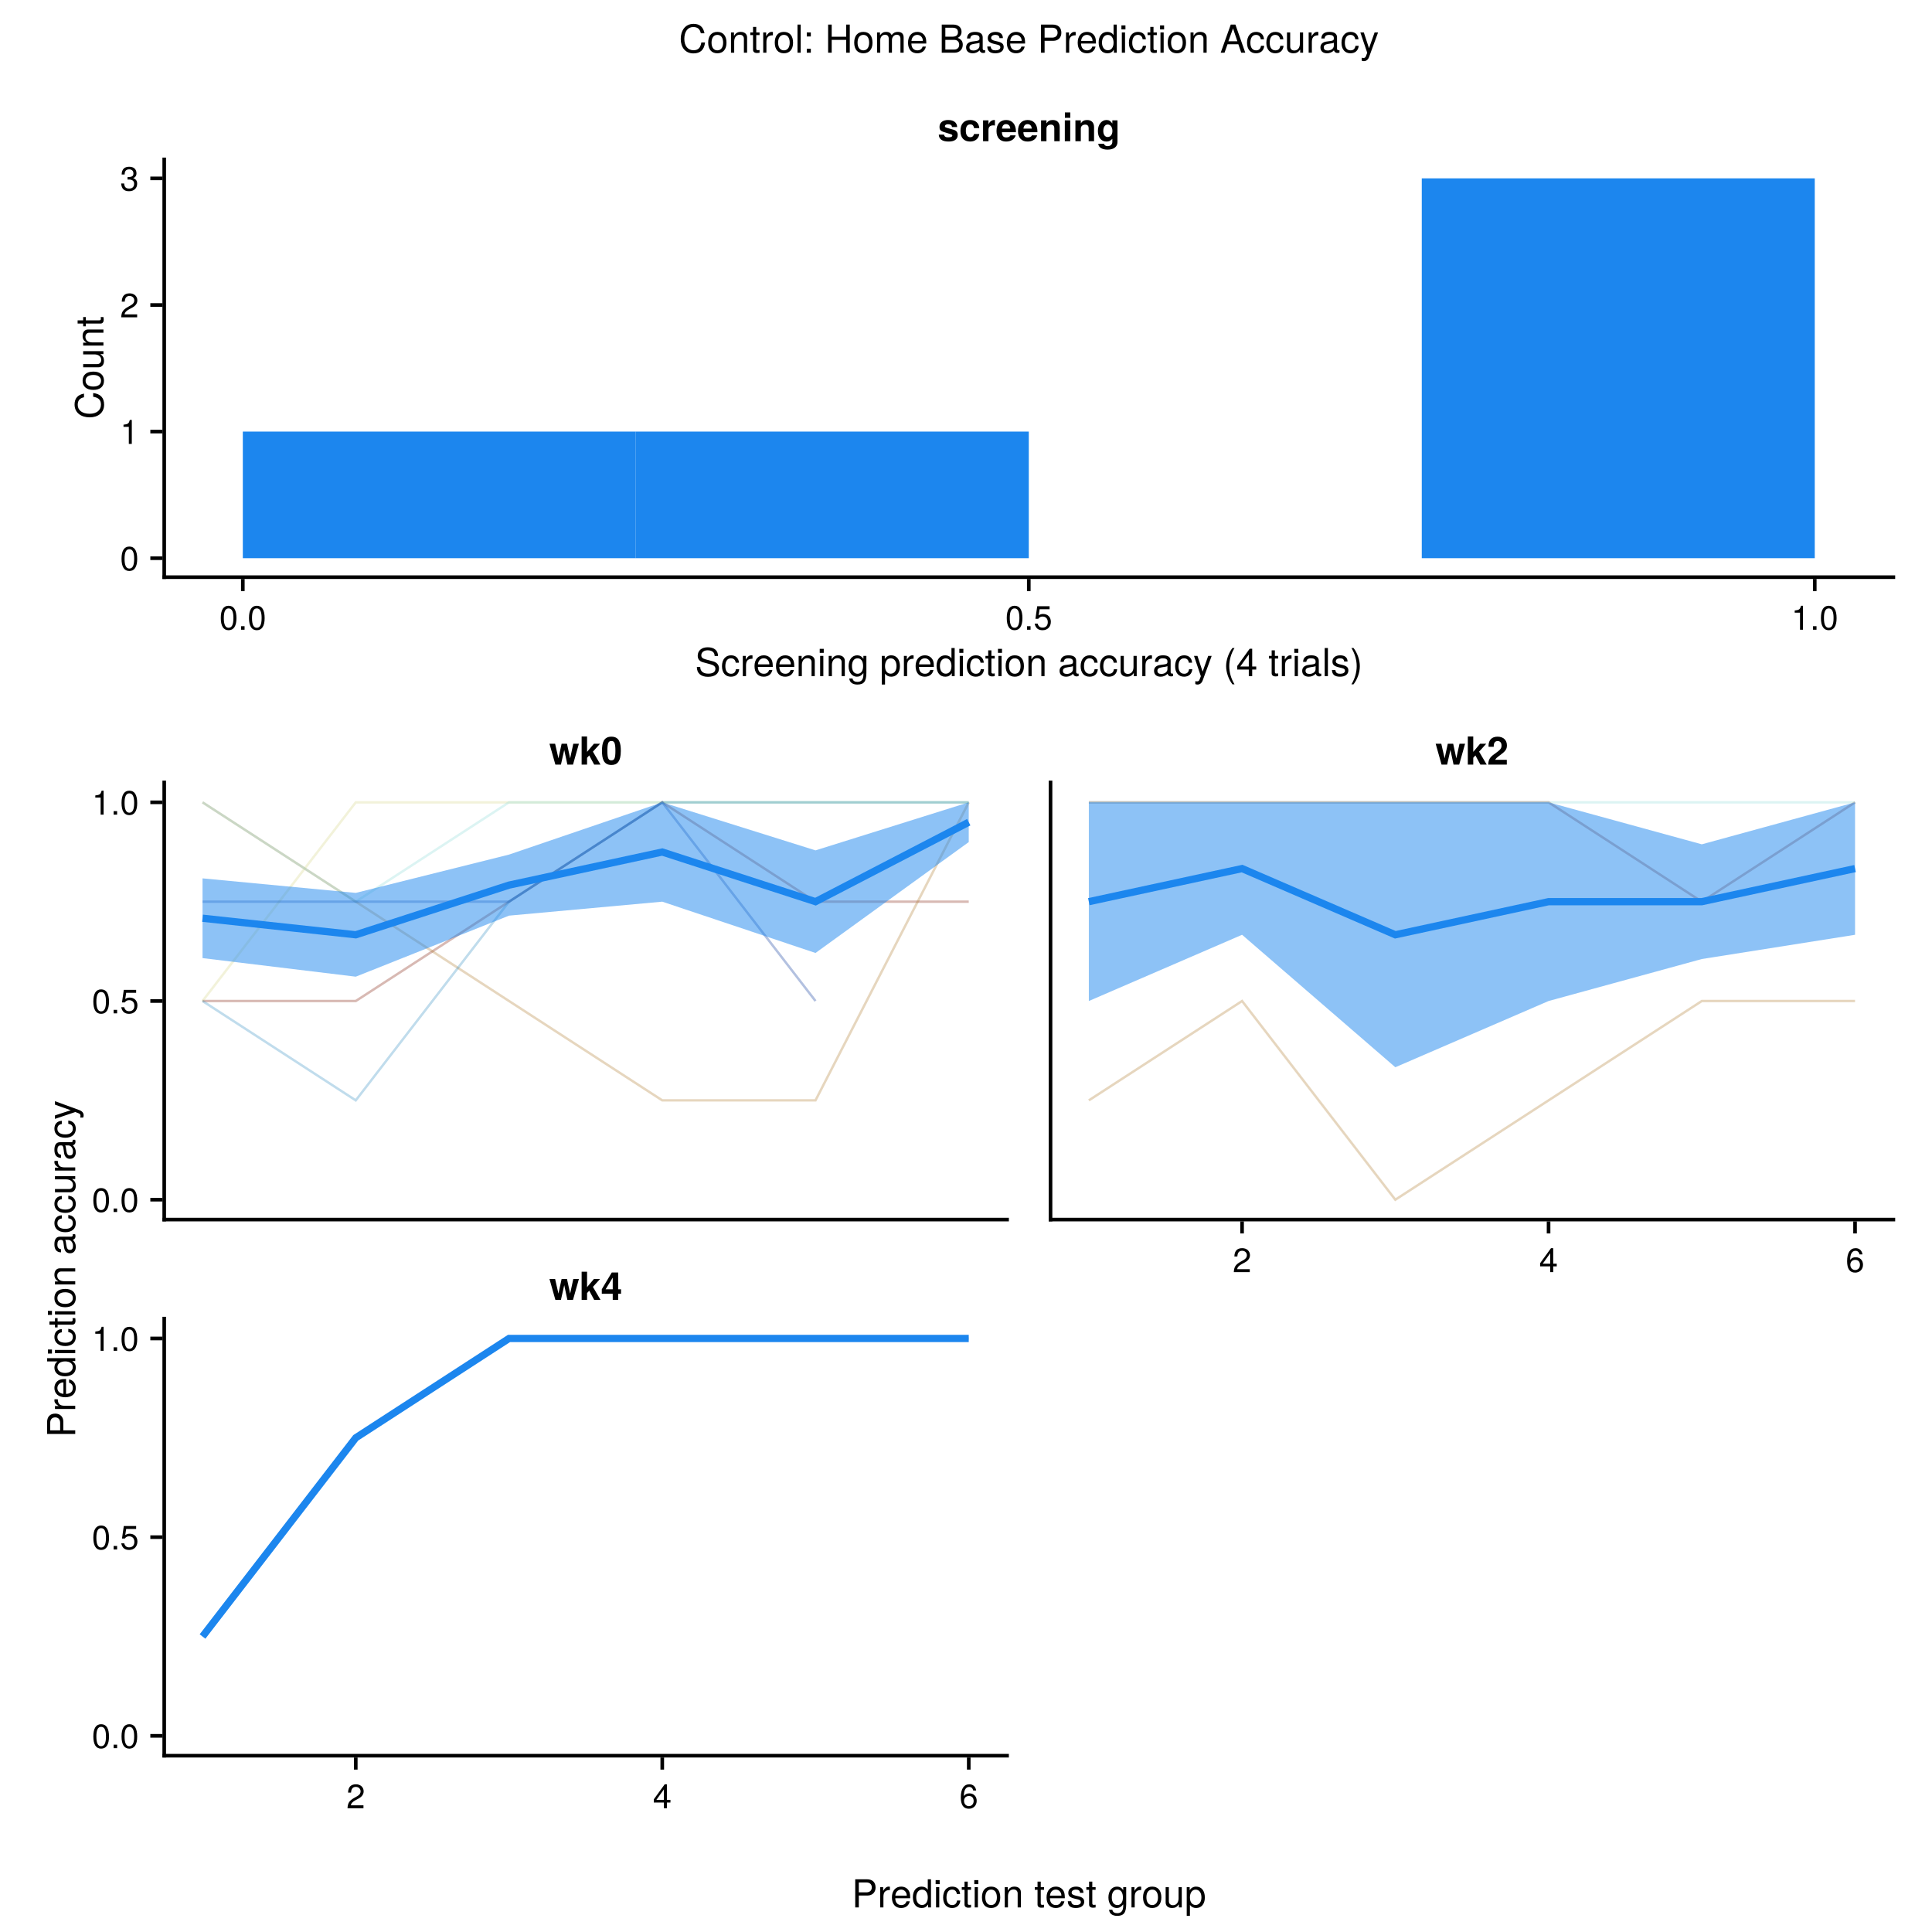 <?xml version="1.0" encoding="UTF-8"?>
<svg xmlns="http://www.w3.org/2000/svg" xmlns:xlink="http://www.w3.org/1999/xlink" width="800" height="800" viewBox="0 0 800 800">
<defs>
<g>
<g id="glyph-0-0-14f7b202">
<path d="M 7.094 -4.781 C 7.094 -1.516 5.953 0.203 3.844 0.203 C 1.719 0.203 0.609 -1.516 0.609 -4.859 C 0.609 -8.188 1.703 -9.922 3.844 -9.922 C 6 -9.922 7.094 -8.219 7.094 -4.781 Z M 5.844 -4.891 C 5.844 -7.547 5.188 -8.828 3.844 -8.828 C 2.516 -8.828 1.859 -7.562 1.859 -4.844 C 1.859 -2.125 2.516 -0.812 3.828 -0.812 C 5.188 -0.812 5.844 -2.078 5.844 -4.891 Z M 5.844 -4.891 "/>
</g>
<g id="glyph-0-1-14f7b202">
<path d="M 2.672 0 C 2.672 0 1.219 0 1.219 0 C 1.219 0 1.219 -1.453 1.219 -1.453 C 1.219 -1.453 2.672 -1.453 2.672 -1.453 C 2.672 -1.453 2.672 0 2.672 0 Z M 2.672 0 "/>
</g>
<g id="glyph-0-2-14f7b202">
<path d="M 7.188 -3.297 C 7.188 -1.188 5.781 0.203 3.781 0.203 C 2.016 0.203 0.891 -0.578 0.484 -2.547 C 0.484 -2.547 1.719 -2.547 1.719 -2.547 C 2.016 -1.422 2.672 -0.875 3.75 -0.875 C 5.094 -0.875 5.922 -1.688 5.922 -3.125 C 5.922 -4.594 5.078 -5.453 3.75 -5.453 C 2.984 -5.453 2.5 -5.203 1.938 -4.516 C 1.938 -4.516 0.797 -4.516 0.797 -4.516 C 0.797 -4.516 1.547 -9.719 1.547 -9.719 C 1.547 -9.719 6.656 -9.719 6.656 -9.719 C 6.656 -9.719 6.656 -8.5 6.656 -8.5 C 6.656 -8.5 2.531 -8.5 2.531 -8.5 C 2.531 -8.5 2.141 -5.938 2.141 -5.938 C 2.719 -6.359 3.281 -6.531 3.969 -6.531 C 5.875 -6.531 7.188 -5.25 7.188 -3.297 Z M 7.188 -3.297 "/>
</g>
<g id="glyph-0-3-14f7b202">
<path d="M 4.859 0 C 4.859 0 3.625 0 3.625 0 C 3.625 0 3.625 -7.062 3.625 -7.062 C 3.625 -7.062 1.422 -7.062 1.422 -7.062 C 1.422 -7.062 1.422 -7.953 1.422 -7.953 C 3.328 -8.188 3.609 -8.406 4.047 -9.922 C 4.047 -9.922 4.859 -9.922 4.859 -9.922 C 4.859 -9.922 4.859 0 4.859 0 Z M 4.859 0 "/>
</g>
<g id="glyph-0-4-14f7b202">
<path d="M 7.156 -7.016 C 7.156 -5.797 6.438 -4.766 5.047 -4.016 C 5.047 -4.016 3.656 -3.266 3.656 -3.266 C 2.438 -2.547 1.984 -2.031 1.859 -1.219 C 1.859 -1.219 7.078 -1.219 7.078 -1.219 C 7.078 -1.219 7.078 0 7.078 0 C 7.078 0 0.469 0 0.469 0 C 0.594 -2.188 1.188 -3.125 3.266 -4.297 C 3.266 -4.297 4.547 -5.031 4.547 -5.031 C 5.438 -5.531 5.891 -6.203 5.891 -6.984 C 5.891 -8.047 5.047 -8.844 3.938 -8.844 C 2.719 -8.844 2.031 -8.141 1.938 -6.484 C 1.938 -6.484 0.703 -6.484 0.703 -6.484 C 0.766 -8.891 1.953 -9.922 3.969 -9.922 C 5.859 -9.922 7.156 -8.688 7.156 -7.016 Z M 7.156 -7.016 "/>
</g>
<g id="glyph-0-5-14f7b202">
<path d="M 7.078 -2.891 C 7.078 -1.016 5.766 0.203 3.719 0.203 C 1.688 0.203 0.609 -0.781 0.453 -3 C 0.453 -3 1.688 -3 1.688 -3 C 1.766 -1.547 2.422 -0.875 3.766 -0.875 C 5.047 -0.875 5.828 -1.625 5.828 -2.875 C 5.828 -3.969 5.125 -4.625 3.766 -4.625 C 3.766 -4.625 3.094 -4.625 3.094 -4.625 C 3.094 -4.625 3.094 -5.656 3.094 -5.656 C 5.062 -5.656 5.531 -6.094 5.531 -7.156 C 5.531 -8.203 4.875 -8.844 3.781 -8.844 C 2.516 -8.844 1.922 -8.188 1.891 -6.719 C 1.891 -6.719 0.656 -6.719 0.656 -6.719 C 0.703 -8.828 1.766 -9.922 3.766 -9.922 C 5.656 -9.922 6.797 -8.906 6.797 -7.203 C 6.797 -6.203 6.328 -5.562 5.406 -5.188 C 6.594 -4.781 7.078 -4.094 7.078 -2.891 Z M 7.078 -2.891 "/>
</g>
<g id="glyph-0-6-14f7b202">
<path d="M 7.281 -2.375 C 7.281 -2.375 5.812 -2.375 5.812 -2.375 C 5.812 -2.375 5.812 0 5.812 0 C 5.812 0 4.578 0 4.578 0 C 4.578 0 4.578 -2.375 4.578 -2.375 C 4.578 -2.375 0.391 -2.375 0.391 -2.375 C 0.391 -2.375 0.391 -3.688 0.391 -3.688 C 0.391 -3.688 4.906 -9.922 4.906 -9.922 C 4.906 -9.922 5.812 -9.922 5.812 -9.922 C 5.812 -9.922 5.812 -3.484 5.812 -3.484 C 5.812 -3.484 7.281 -3.484 7.281 -3.484 C 7.281 -3.484 7.281 -2.375 7.281 -2.375 Z M 4.578 -3.484 C 4.578 -3.484 4.578 -7.828 4.578 -7.828 C 4.578 -7.828 1.469 -3.484 1.469 -3.484 C 1.469 -3.484 4.578 -3.484 4.578 -3.484 Z M 4.578 -3.484 "/>
</g>
<g id="glyph-0-7-14f7b202">
<path d="M 7.188 -3.078 C 7.188 -1.141 5.828 0.203 3.938 0.203 C 1.672 0.203 0.609 -1.422 0.609 -4.516 C 0.609 -7.984 1.844 -9.922 4.156 -9.922 C 5.672 -9.922 6.734 -8.953 6.969 -7.344 C 6.969 -7.344 5.734 -7.344 5.734 -7.344 C 5.547 -8.281 4.938 -8.828 4.078 -8.828 C 2.656 -8.828 1.875 -7.484 1.859 -5.062 C 2.391 -5.797 3.156 -6.172 4.141 -6.172 C 5.922 -6.172 7.188 -4.922 7.188 -3.078 Z M 5.922 -2.984 C 5.922 -4.312 5.188 -5.078 3.984 -5.078 C 2.766 -5.078 1.938 -4.281 1.938 -3.047 C 1.938 -1.781 2.797 -0.875 3.953 -0.875 C 5.078 -0.875 5.922 -1.734 5.922 -2.984 Z M 5.922 -2.984 "/>
</g>
<g id="glyph-1-0-14f7b202">
<path d="M 8.312 -2.562 C 8.312 -0.812 6.969 0.141 4.547 0.141 C 1.922 0.141 0.531 -0.844 0.469 -2.734 C 0.469 -2.734 2.656 -2.734 2.656 -2.734 C 2.844 -1.812 3.391 -1.609 4.422 -1.609 C 5.453 -1.609 6.078 -1.828 6.078 -2.359 C 6.078 -2.594 5.891 -2.766 5.328 -2.938 C 5.328 -2.938 2.656 -3.781 2.656 -3.781 C 1.062 -4.266 0.766 -4.844 0.766 -5.906 C 0.766 -7.688 2.125 -8.781 4.312 -8.781 C 6.641 -8.781 8.047 -7.688 8.078 -5.859 C 8.078 -5.859 5.922 -5.859 5.922 -5.859 C 5.906 -6.641 5.375 -7.031 4.297 -7.031 C 3.516 -7.031 3.016 -6.703 3.016 -6.219 C 3.016 -5.875 3.172 -5.734 3.797 -5.547 C 3.797 -5.547 6.625 -4.734 6.625 -4.734 C 7.766 -4.406 8.312 -3.656 8.312 -2.672 C 8.312 -2.672 8.312 -2.562 8.312 -2.562 Z M 8.312 -2.562 "/>
</g>
<g id="glyph-1-1-14f7b202">
<path d="M 8.359 -2.984 C 8.141 -1.156 6.688 0.141 4.594 0.141 C 2.031 0.141 0.547 -1.406 0.547 -4.25 C 0.547 -7.203 2.047 -8.781 4.625 -8.781 C 6.781 -8.781 8.188 -7.516 8.359 -5.406 C 8.359 -5.406 6.203 -5.406 6.203 -5.406 C 5.953 -6.547 5.516 -6.969 4.609 -6.969 C 3.203 -6.969 2.781 -5.844 2.781 -4.25 C 2.781 -2.578 3.469 -1.656 4.609 -1.656 C 5.469 -1.656 5.922 -2.094 6.203 -2.984 C 6.203 -2.984 8.359 -2.984 8.359 -2.984 Z M 8.359 -2.984 "/>
</g>
<g id="glyph-1-2-14f7b202">
<path d="M 5.922 -6.5 C 5.609 -6.547 5.453 -6.562 5.219 -6.562 C 3.906 -6.562 3.25 -5.906 3.25 -4.594 C 3.25 -4.594 3.25 0 3.25 0 C 3.25 0 1.016 0 1.016 0 C 1.016 0 1.016 -8.641 1.016 -8.641 C 1.016 -8.641 3.25 -8.641 3.25 -8.641 C 3.25 -8.641 3.25 -6.938 3.25 -6.938 C 3.734 -8.109 4.625 -8.781 5.641 -8.781 C 5.719 -8.781 5.797 -8.781 5.922 -8.766 C 5.922 -8.766 5.922 -6.5 5.922 -6.5 Z M 5.922 -6.5 "/>
</g>
<g id="glyph-1-3-14f7b202">
<path d="M 8.406 -4 C 8.406 -4 8.391 -3.734 8.391 -3.734 C 8.391 -3.734 2.594 -3.734 2.594 -3.734 C 2.656 -2.047 3.328 -1.562 4.391 -1.562 C 5.203 -1.562 5.906 -1.812 6.094 -2.438 C 6.094 -2.438 8.297 -2.438 8.297 -2.438 C 7.812 -0.734 6.234 0.141 4.297 0.141 C 1.859 0.141 0.359 -1.438 0.359 -4.203 C 0.359 -7.109 1.875 -8.781 4.359 -8.781 C 6.891 -8.781 8.406 -6.969 8.406 -4 Z M 6.062 -5.219 C 5.953 -6.453 5.281 -7.078 4.312 -7.078 C 3.328 -7.078 2.766 -6.422 2.625 -5.219 C 2.625 -5.219 6.062 -5.219 6.062 -5.219 Z M 6.062 -5.219 "/>
</g>
<g id="glyph-1-4-14f7b202">
<path d="M 8.734 0 C 8.734 0 6.5 0 6.5 0 C 6.5 0 6.5 -5.328 6.5 -5.328 C 6.5 -6.359 6.016 -6.875 5.062 -6.875 C 3.969 -6.875 3.25 -6.203 3.25 -5.188 C 3.25 -5.188 3.25 0 3.25 0 C 3.25 0 1.016 0 1.016 0 C 1.016 0 1.016 -8.641 1.016 -8.641 C 1.016 -8.641 3.25 -8.641 3.25 -8.641 C 3.25 -8.641 3.25 -7.391 3.25 -7.391 C 3.891 -8.359 4.672 -8.781 5.844 -8.781 C 7.688 -8.781 8.734 -7.703 8.734 -5.797 C 8.734 -5.797 8.734 0 8.734 0 Z M 8.734 0 "/>
</g>
<g id="glyph-1-5-14f7b202">
<path d="M 3.312 0 C 3.312 0 1.078 0 1.078 0 C 1.078 0 1.078 -8.641 1.078 -8.641 C 1.078 -8.641 3.312 -8.641 3.312 -8.641 C 3.312 -8.641 3.312 0 3.312 0 Z M 3.344 -9.688 C 3.344 -9.688 1.109 -9.688 1.109 -9.688 C 1.109 -9.688 1.109 -11.922 1.109 -11.922 C 1.109 -11.922 3.344 -11.922 3.344 -11.922 C 3.344 -11.922 3.344 -9.688 3.344 -9.688 Z M 3.344 -9.688 "/>
</g>
<g id="glyph-1-6-14f7b202">
<path d="M 8.656 0.281 C 8.656 2.312 7.156 3.484 4.547 3.484 C 2.172 3.484 0.75 2.453 0.719 1.047 C 0.719 1.047 3.047 1.047 3.047 1.047 C 3.219 1.703 3.781 2.047 4.625 2.047 C 5.75 2.047 6.531 1.328 6.531 0.281 C 6.531 0.281 6.531 -0.984 6.531 -0.984 C 5.703 -0.156 5.094 0.141 4.078 0.141 C 1.953 0.141 0.547 -1.531 0.547 -4.219 C 0.547 -6.891 2.078 -8.781 4.125 -8.781 C 5.125 -8.781 5.859 -8.344 6.531 -7.312 C 6.531 -7.312 6.531 -8.641 6.531 -8.641 C 6.531 -8.641 8.656 -8.641 8.656 -8.641 C 8.656 -8.641 8.656 0.281 8.656 0.281 Z M 6.562 -4.25 C 6.562 -5.859 5.734 -6.906 4.609 -6.906 C 3.516 -6.906 2.781 -5.891 2.781 -4.25 C 2.781 -2.688 3.516 -1.734 4.578 -1.734 C 5.75 -1.734 6.562 -2.688 6.562 -4.25 Z M 6.562 -4.25 "/>
</g>
<g id="glyph-1-7-14f7b202">
<path d="M 12.25 -8.641 C 12.25 -8.641 9.812 0 9.812 0 C 9.812 0 7.484 0 7.484 0 C 7.484 0 6.188 -6.094 6.188 -6.094 C 6.188 -6.094 4.812 0 4.812 0 C 4.812 0 2.516 0 2.516 0 C 2.516 0 0.078 -8.641 0.078 -8.641 C 0.078 -8.641 2.406 -8.641 2.406 -8.641 C 2.406 -8.641 3.781 -2.594 3.781 -2.594 C 3.781 -2.594 5.094 -8.641 5.094 -8.641 C 5.094 -8.641 7.328 -8.641 7.328 -8.641 C 7.328 -8.641 8.625 -2.594 8.625 -2.594 C 8.625 -2.594 9.938 -8.641 9.938 -8.641 C 9.938 -8.641 12.25 -8.641 12.25 -8.641 Z M 12.25 -8.641 "/>
</g>
<g id="glyph-1-8-14f7b202">
<path d="M 8.766 0 C 8.766 0 6.141 0 6.141 0 C 6.141 0 4.078 -3.812 4.078 -3.812 C 4.078 -3.812 3.188 -2.828 3.188 -2.828 C 3.188 -2.828 3.188 0 3.188 0 C 3.188 0 0.938 0 0.938 0 C 0.938 0 0.938 -11.656 0.938 -11.656 C 0.938 -11.656 3.188 -11.656 3.188 -11.656 C 3.188 -11.656 3.188 -5.281 3.188 -5.281 C 3.188 -5.281 6.016 -8.641 6.016 -8.641 C 6.016 -8.641 8.562 -8.641 8.562 -8.641 C 8.562 -8.641 5.609 -5.375 5.609 -5.375 C 5.609 -5.375 8.766 0 8.766 0 Z M 8.766 0 "/>
</g>
<g id="glyph-1-9-14f7b202">
<path d="M 8.234 -7.984 C 8.234 -6.453 7.656 -5.578 5.703 -4.141 C 4.031 -2.922 3.688 -2.609 3.391 -2 C 3.391 -2 8.188 -2 8.188 -2 C 8.188 -2 8.188 0 8.188 0 C 8.188 0 0.484 0 0.484 0 C 0.594 -2.094 1.188 -3.109 3.109 -4.422 C 5.594 -6.188 6 -6.688 6 -7.938 C 6 -9.078 5.391 -9.766 4.406 -9.766 C 3.375 -9.766 2.781 -9.031 2.781 -7.766 C 2.781 -7.766 2.781 -7.391 2.781 -7.391 C 2.781 -7.391 0.641 -7.391 0.641 -7.391 C 0.625 -7.562 0.625 -7.703 0.625 -7.797 C 0.625 -10.188 2 -11.578 4.359 -11.578 C 6.734 -11.578 8.234 -10.172 8.234 -7.984 Z M 8.234 -7.984 "/>
</g>
<g id="glyph-2-0-14f7b202">
<path d="M -4.25 -10.828 C -1.219 -10.484 0.281 -8.875 0.281 -6.031 C 0.281 -2.609 -2.281 -0.766 -5.703 -0.766 C -9.109 -0.766 -11.953 -2.562 -11.953 -6.094 C -11.953 -8.656 -10.609 -10.125 -8.047 -10.594 C -8.047 -10.594 -8.047 -9.078 -8.047 -9.078 C -9.828 -8.703 -10.641 -7.75 -10.641 -5.922 C -10.641 -3.656 -8.703 -2.25 -5.719 -2.25 C -2.797 -2.25 -1.031 -3.734 -1.031 -6.047 C -1.031 -8.016 -2.047 -8.938 -4.25 -9.297 C -4.25 -9.297 -4.25 -10.828 -4.25 -10.828 Z M -4.25 -10.828 "/>
</g>
<g id="glyph-3-0-14f7b202">
<path d="M -4.125 -8.156 C -1.375 -8.156 0.234 -6.719 0.234 -4.375 C 0.234 -1.984 -1.375 -0.578 -4.188 -0.578 C -7.016 -0.578 -8.625 -2 -8.625 -4.359 C -8.625 -6.766 -7.031 -8.156 -4.125 -8.156 Z M -4.141 -6.766 C -6.219 -6.766 -7.391 -5.875 -7.391 -4.375 C -7.391 -2.875 -6.203 -1.969 -4.188 -1.969 C -2.156 -1.969 -0.984 -2.875 -0.984 -4.375 C -0.984 -5.844 -2.172 -6.766 -4.141 -6.766 Z M -4.141 -6.766 "/>
</g>
<g id="glyph-4-0-14f7b202">
<path d="M 0 -7.719 C 0 -7.719 0 -6.516 0 -6.516 C 0 -6.516 -1.297 -6.516 -1.297 -6.516 C -0.188 -5.734 0.234 -4.938 0.234 -3.719 C 0.234 -2.078 -0.656 -1.047 -2.047 -1.047 C -2.047 -1.047 -8.391 -1.047 -8.391 -1.047 C -8.391 -1.047 -8.391 -2.375 -8.391 -2.375 C -8.391 -2.375 -2.578 -2.375 -2.578 -2.375 C -1.562 -2.375 -0.922 -3.047 -0.922 -4.094 C -0.922 -5.484 -2.047 -6.391 -3.766 -6.391 C -3.766 -6.391 -8.391 -6.391 -8.391 -6.391 C -8.391 -6.391 -8.391 -7.719 -8.391 -7.719 C -8.391 -7.719 0 -7.719 0 -7.719 Z M 0 -7.719 "/>
</g>
<g id="glyph-4-1-14f7b202">
<path d="M 0 -4.062 C 0.078 -3.609 0.109 -3.297 0.109 -2.969 C 0.109 -1.938 -0.375 -1.359 -1.219 -1.359 C -1.219 -1.359 -7.297 -1.359 -7.297 -1.359 C -7.297 -1.359 -7.297 -0.219 -7.297 -0.219 C -7.297 -0.219 -8.391 -0.219 -8.391 -0.219 C -8.391 -0.219 -8.391 -1.359 -8.391 -1.359 C -8.391 -1.359 -10.688 -1.359 -10.688 -1.359 C -10.688 -1.359 -10.688 -2.688 -10.688 -2.688 C -10.688 -2.688 -8.391 -2.688 -8.391 -2.688 C -8.391 -2.688 -8.391 -4.062 -8.391 -4.062 C -8.391 -4.062 -7.297 -4.062 -7.297 -4.062 C -7.297 -4.062 -7.297 -2.688 -7.297 -2.688 C -7.297 -2.688 -1.812 -2.688 -1.812 -2.688 C -1.219 -2.688 -1.062 -2.844 -1.062 -3.422 C -1.062 -3.688 -1.078 -3.891 -1.125 -4.062 C -1.125 -4.062 0 -4.062 0 -4.062 Z M 0 -4.062 "/>
</g>
<g id="glyph-5-0-14f7b202">
<path d="M 0 -7.797 C 0 -7.797 0 -6.469 0 -6.469 C 0 -6.469 -5.812 -6.469 -5.812 -6.469 C -6.812 -6.469 -7.453 -5.797 -7.453 -4.734 C -7.453 -3.375 -6.344 -2.453 -4.625 -2.453 C -4.625 -2.453 0 -2.453 0 -2.453 C 0 -2.453 0 -1.125 0 -1.125 C 0 -1.125 -8.391 -1.125 -8.391 -1.125 C -8.391 -1.125 -8.391 -2.359 -8.391 -2.359 C -8.391 -2.359 -6.969 -2.359 -6.969 -2.359 C -8.141 -3.094 -8.625 -3.891 -8.625 -5.141 C -8.625 -6.75 -7.734 -7.797 -6.344 -7.797 C -6.344 -7.797 0 -7.797 0 -7.797 Z M 0 -7.797 "/>
</g>
<g id="glyph-6-0-14f7b202">
<path d="M 9.938 -3.203 C 9.938 -1.125 8.344 0.281 5.375 0.281 C 2.625 0.281 0.766 -1.047 0.766 -3.797 C 0.766 -3.797 2.172 -3.797 2.172 -3.797 C 2.172 -2.125 3.266 -1.031 5.469 -1.031 C 7.484 -1.031 8.453 -1.781 8.453 -3.062 C 8.453 -3.969 7.781 -4.562 6.297 -4.938 C 6.297 -4.938 3.406 -5.719 3.406 -5.719 C 1.875 -6.109 1.125 -7.016 1.125 -8.438 C 1.125 -10.547 2.703 -11.953 5.266 -11.953 C 7.953 -11.953 9.531 -10.625 9.531 -8.344 C 9.531 -8.344 8.125 -8.344 8.125 -8.344 C 8.125 -9.859 7.078 -10.703 5.219 -10.703 C 3.641 -10.703 2.609 -9.828 2.609 -8.641 C 2.609 -7.75 3.125 -7.281 4.531 -6.906 C 4.531 -6.906 7.453 -6.125 7.453 -6.125 C 9.047 -5.703 9.938 -4.641 9.938 -3.203 Z M 9.938 -3.203 "/>
</g>
<g id="glyph-6-1-14f7b202">
<path d="M 7.625 -2.875 C 7.469 -0.953 6.203 0.234 4.203 0.234 C 1.938 0.234 0.5 -1.406 0.5 -4.109 C 0.5 -6.891 1.969 -8.625 4.219 -8.625 C 6.094 -8.625 7.375 -7.609 7.531 -5.562 C 7.531 -5.562 6.188 -5.562 6.188 -5.562 C 6.031 -6.734 5.328 -7.391 4.203 -7.391 C 2.75 -7.391 1.891 -6.203 1.891 -4.109 C 1.891 -2.125 2.766 -0.984 4.234 -0.984 C 5.375 -0.984 6.062 -1.531 6.281 -2.875 C 6.281 -2.875 7.625 -2.875 7.625 -2.875 Z M 7.625 -2.875 "/>
</g>
<g id="glyph-6-2-14f7b202">
<path d="M 5.141 -7.219 C 3.078 -7.188 2.453 -6.234 2.453 -4.359 C 2.453 -4.359 2.453 0 2.453 0 C 2.453 0 1.125 0 1.125 0 C 1.125 0 1.125 -8.391 1.125 -8.391 C 1.125 -8.391 2.344 -8.391 2.344 -8.391 C 2.344 -8.391 2.344 -6.859 2.344 -6.859 C 3.109 -8.109 3.766 -8.625 4.625 -8.625 C 4.797 -8.625 4.906 -8.609 5.141 -8.578 C 5.141 -8.578 5.141 -7.219 5.141 -7.219 Z M 5.141 -7.219 "/>
</g>
<g id="glyph-6-3-14f7b202">
<path d="M 8.203 -3.812 C 8.203 -3.812 2.031 -3.812 2.031 -3.812 C 2.062 -1.891 3.109 -0.984 4.5 -0.984 C 5.562 -0.984 6.312 -1.438 6.688 -2.547 C 6.688 -2.547 8.031 -2.547 8.031 -2.547 C 7.703 -0.844 6.375 0.234 4.453 0.234 C 2.094 0.234 0.641 -1.391 0.641 -4.141 C 0.641 -6.891 2.141 -8.625 4.484 -8.625 C 6.047 -8.625 7.328 -7.797 7.875 -6.422 C 8.109 -5.797 8.203 -5.031 8.203 -3.812 Z M 6.781 -4.984 C 6.781 -6.297 5.781 -7.391 4.469 -7.391 C 3.125 -7.391 2.172 -6.391 2.062 -4.891 C 2.062 -4.891 6.766 -4.891 6.766 -4.891 C 6.781 -4.922 6.781 -4.984 6.781 -4.984 Z M 6.781 -4.984 "/>
</g>
<g id="glyph-6-4-14f7b202">
<path d="M 7.797 0 C 7.797 0 6.469 0 6.469 0 C 6.469 0 6.469 -5.812 6.469 -5.812 C 6.469 -6.812 5.797 -7.453 4.734 -7.453 C 3.375 -7.453 2.453 -6.344 2.453 -4.625 C 2.453 -4.625 2.453 0 2.453 0 C 2.453 0 1.125 0 1.125 0 C 1.125 0 1.125 -8.391 1.125 -8.391 C 1.125 -8.391 2.359 -8.391 2.359 -8.391 C 2.359 -8.391 2.359 -6.969 2.359 -6.969 C 3.094 -8.141 3.891 -8.625 5.141 -8.625 C 6.75 -8.625 7.797 -7.734 7.797 -6.344 C 7.797 -6.344 7.797 0 7.797 0 Z M 7.797 0 "/>
</g>
<g id="glyph-6-5-14f7b202">
<path d="M 2.453 0 C 2.453 0 1.125 0 1.125 0 C 1.125 0 1.125 -8.391 1.125 -8.391 C 1.125 -8.391 2.453 -8.391 2.453 -8.391 C 2.453 -8.391 2.453 0 2.453 0 Z M 2.625 -9.641 C 2.625 -9.641 0.953 -9.641 0.953 -9.641 C 0.953 -9.641 0.953 -11.312 0.953 -11.312 C 0.953 -11.312 2.625 -11.312 2.625 -11.312 C 2.625 -11.312 2.625 -9.641 2.625 -9.641 Z M 2.625 -9.641 "/>
</g>
<g id="glyph-6-6-14f7b202">
<path d="M 7.828 -1.375 C 7.828 2.312 6.703 3.484 4.078 3.484 C 2.109 3.484 0.875 2.547 0.734 0.953 C 0.734 0.953 2.094 0.953 2.094 0.953 C 2.25 1.984 3.078 2.375 4.125 2.375 C 5.688 2.375 6.594 1.516 6.594 -0.703 C 6.594 -0.703 6.594 -1.266 6.594 -1.266 C 5.719 -0.203 4.969 0.234 3.922 0.234 C 1.953 0.234 0.469 -1.469 0.469 -4.109 C 0.469 -6.828 1.906 -8.625 4.031 -8.625 C 5.109 -8.625 5.922 -8.156 6.594 -7.172 C 6.594 -7.172 6.594 -8.391 6.594 -8.391 C 6.594 -8.391 7.828 -8.391 7.828 -8.391 C 7.828 -8.391 7.828 -1.375 7.828 -1.375 Z M 6.469 -4.141 C 6.469 -6.172 5.609 -7.391 4.172 -7.391 C 2.75 -7.391 1.859 -6.203 1.859 -4.188 C 1.859 -2.156 2.734 -0.984 4.188 -0.984 C 5.594 -0.984 6.469 -2.141 6.469 -4.141 Z M 6.469 -4.141 "/>
</g>
<g id="glyph-6-7-14f7b202">
</g>
<g id="glyph-6-8-14f7b202">
<path d="M 8.375 -4.109 C 8.375 -1.438 6.938 0.234 4.781 0.234 C 3.703 0.234 2.906 -0.141 2.203 -1.016 C 2.203 -1.016 2.203 3.484 2.203 3.484 C 2.203 3.484 0.875 3.484 0.875 3.484 C 0.875 3.484 0.875 -8.391 0.875 -8.391 C 0.875 -8.391 2.094 -8.391 2.094 -8.391 C 2.094 -8.391 2.094 -7.125 2.094 -7.125 C 2.719 -8.109 3.625 -8.625 4.766 -8.625 C 6.984 -8.625 8.375 -6.922 8.375 -4.109 Z M 6.969 -4.141 C 6.969 -6.141 6.016 -7.375 4.547 -7.375 C 3.141 -7.375 2.203 -6.094 2.203 -4.125 C 2.203 -2.156 3.141 -1.016 4.547 -1.016 C 6 -1.016 6.969 -2.234 6.969 -4.141 Z M 6.969 -4.141 "/>
</g>
<g id="glyph-6-9-14f7b202">
<path d="M 7.922 0 C 7.922 0 6.734 0 6.734 0 C 6.734 0 6.734 -1.234 6.734 -1.234 C 6.016 -0.188 5.219 0.234 4.062 0.234 C 1.812 0.234 0.422 -1.438 0.422 -4.266 C 0.422 -6.938 1.844 -8.625 4.016 -8.625 C 5.141 -8.625 6.031 -8.172 6.594 -7.328 C 6.594 -7.328 6.594 -11.656 6.594 -11.656 C 6.594 -11.656 7.922 -11.656 7.922 -11.656 C 7.922 -11.656 7.922 0 7.922 0 Z M 6.594 -4.156 C 6.594 -6.094 5.688 -7.375 4.234 -7.375 C 2.781 -7.375 1.812 -6.141 1.812 -4.188 C 1.812 -2.234 2.781 -1.016 4.25 -1.016 C 5.656 -1.016 6.594 -2.219 6.594 -4.156 Z M 6.594 -4.156 "/>
</g>
<g id="glyph-6-10-14f7b202">
<path d="M 4.062 0 C 3.609 0.078 3.297 0.109 2.969 0.109 C 1.938 0.109 1.359 -0.375 1.359 -1.219 C 1.359 -1.219 1.359 -7.297 1.359 -7.297 C 1.359 -7.297 0.219 -7.297 0.219 -7.297 C 0.219 -7.297 0.219 -8.391 0.219 -8.391 C 0.219 -8.391 1.359 -8.391 1.359 -8.391 C 1.359 -8.391 1.359 -10.688 1.359 -10.688 C 1.359 -10.688 2.688 -10.688 2.688 -10.688 C 2.688 -10.688 2.688 -8.391 2.688 -8.391 C 2.688 -8.391 4.062 -8.391 4.062 -8.391 C 4.062 -8.391 4.062 -7.297 4.062 -7.297 C 4.062 -7.297 2.688 -7.297 2.688 -7.297 C 2.688 -7.297 2.688 -1.812 2.688 -1.812 C 2.688 -1.219 2.844 -1.062 3.422 -1.062 C 3.688 -1.062 3.891 -1.078 4.062 -1.125 C 4.062 -1.125 4.062 0 4.062 0 Z M 4.062 0 "/>
</g>
<g id="glyph-6-11-14f7b202">
<path d="M 8.156 -4.125 C 8.156 -1.375 6.719 0.234 4.375 0.234 C 1.984 0.234 0.578 -1.375 0.578 -4.188 C 0.578 -7.016 2 -8.625 4.359 -8.625 C 6.766 -8.625 8.156 -7.031 8.156 -4.125 Z M 6.766 -4.141 C 6.766 -6.219 5.875 -7.391 4.375 -7.391 C 2.875 -7.391 1.969 -6.203 1.969 -4.188 C 1.969 -2.156 2.875 -0.984 4.375 -0.984 C 5.844 -0.984 6.766 -2.172 6.766 -4.141 Z M 6.766 -4.141 "/>
</g>
<g id="glyph-6-12-14f7b202">
<path d="M 8.562 -0.031 C 8.125 0.078 7.922 0.109 7.641 0.109 C 6.984 0.109 6.422 -0.359 6.266 -0.984 C 5.531 -0.203 4.5 0.234 3.422 0.234 C 1.734 0.234 0.672 -0.656 0.672 -2.172 C 0.672 -3.203 1.172 -3.953 2.141 -4.359 C 2.656 -4.562 2.938 -4.625 4.828 -4.859 C 5.891 -4.984 6.219 -5.234 6.219 -5.797 C 6.219 -5.797 6.219 -6.141 6.219 -6.141 C 6.219 -6.938 5.547 -7.391 4.359 -7.391 C 3.109 -7.391 2.5 -6.922 2.391 -5.906 C 2.391 -5.906 1.047 -5.906 1.047 -5.906 C 1.125 -7.844 2.375 -8.625 4.406 -8.625 C 6.469 -8.625 7.547 -7.828 7.547 -6.344 C 7.547 -6.344 7.547 -1.656 7.547 -1.656 C 7.547 -1.25 7.812 -1.016 8.266 -1.016 C 8.359 -1.016 8.422 -1.016 8.562 -1.047 C 8.562 -1.047 8.562 -0.031 8.562 -0.031 Z M 6.219 -2.891 C 6.219 -2.891 6.219 -4.141 6.219 -4.141 C 5.781 -3.938 5.484 -3.875 4.078 -3.688 C 2.656 -3.469 2.062 -3.094 2.062 -2.203 C 2.062 -1.297 2.672 -0.922 3.719 -0.922 C 5.016 -0.922 6.219 -1.703 6.219 -2.891 Z M 6.219 -2.891 "/>
</g>
<g id="glyph-6-13-14f7b202">
<path d="M 7.719 0 C 7.719 0 6.516 0 6.516 0 C 6.516 0 6.516 -1.297 6.516 -1.297 C 5.734 -0.188 4.938 0.234 3.719 0.234 C 2.078 0.234 1.047 -0.656 1.047 -2.047 C 1.047 -2.047 1.047 -8.391 1.047 -8.391 C 1.047 -8.391 2.375 -8.391 2.375 -8.391 C 2.375 -8.391 2.375 -2.578 2.375 -2.578 C 2.375 -1.562 3.047 -0.922 4.094 -0.922 C 5.484 -0.922 6.391 -2.047 6.391 -3.766 C 6.391 -3.766 6.391 -8.391 6.391 -8.391 C 6.391 -8.391 7.719 -8.391 7.719 -8.391 C 7.719 -8.391 7.719 0 7.719 0 Z M 7.719 0 "/>
</g>
<g id="glyph-6-14-14f7b202">
<path d="M 7.641 -8.391 C 7.641 -8.391 3.922 1.766 3.922 1.766 C 3.469 2.953 2.703 3.484 1.766 3.484 C 1.406 3.484 1.141 3.422 0.859 3.281 C 0.859 3.281 0.859 2.078 0.859 2.078 C 1.156 2.141 1.375 2.172 1.562 2.172 C 2.141 2.172 2.422 1.953 2.641 1.359 C 2.641 1.359 3.156 0.031 3.156 0.031 C 3.156 0.031 0.312 -8.391 0.312 -8.391 C 0.312 -8.391 1.75 -8.391 1.75 -8.391 C 1.75 -8.391 3.891 -1.859 3.891 -1.859 C 3.891 -1.859 6.203 -8.391 6.203 -8.391 C 6.203 -8.391 7.641 -8.391 7.641 -8.391 Z M 7.641 -8.391 "/>
</g>
<g id="glyph-6-15-14f7b202">
<path d="M 4.656 3.391 C 4.656 3.391 3.781 3.391 3.781 3.391 C 2.172 1.297 1.172 -1.609 1.172 -4.141 C 1.172 -6.656 2.172 -9.562 3.781 -11.656 C 3.781 -11.656 4.656 -11.656 4.656 -11.656 C 3.25 -9.391 2.469 -6.688 2.469 -4.141 C 2.469 -1.578 3.25 1.109 4.656 3.391 Z M 4.656 3.391 "/>
</g>
<g id="glyph-6-16-14f7b202">
<path d="M 8.312 -2.719 C 8.312 -2.719 6.641 -2.719 6.641 -2.719 C 6.641 -2.719 6.641 0 6.641 0 C 6.641 0 5.234 0 5.234 0 C 5.234 0 5.234 -2.719 5.234 -2.719 C 5.234 -2.719 0.453 -2.719 0.453 -2.719 C 0.453 -2.719 0.453 -4.203 0.453 -4.203 C 0.453 -4.203 5.594 -11.344 5.594 -11.344 C 5.594 -11.344 6.641 -11.344 6.641 -11.344 C 6.641 -11.344 6.641 -3.984 6.641 -3.984 C 6.641 -3.984 8.312 -3.984 8.312 -3.984 C 8.312 -3.984 8.312 -2.719 8.312 -2.719 Z M 5.234 -3.984 C 5.234 -3.984 5.234 -8.938 5.234 -8.938 C 5.234 -8.938 1.688 -3.984 1.688 -3.984 C 1.688 -3.984 5.234 -3.984 5.234 -3.984 Z M 5.234 -3.984 "/>
</g>
<g id="glyph-6-17-14f7b202">
<path d="M 2.422 0 C 2.422 0 1.094 0 1.094 0 C 1.094 0 1.094 -11.656 1.094 -11.656 C 1.094 -11.656 2.422 -11.656 2.422 -11.656 C 2.422 -11.656 2.422 0 2.422 0 Z M 2.422 0 "/>
</g>
<g id="glyph-6-18-14f7b202">
<path d="M 7.344 -2.359 C 7.344 -0.734 6 0.234 3.891 0.234 C 1.703 0.234 0.609 -0.625 0.547 -2.562 C 0.547 -2.562 1.953 -2.562 1.953 -2.562 C 2.125 -1.281 2.797 -0.984 4 -0.984 C 5.172 -0.984 5.953 -1.453 5.953 -2.234 C 5.953 -2.844 5.578 -3.125 4.656 -3.344 C 4.656 -3.344 3.406 -3.641 3.406 -3.641 C 1.422 -4.125 0.75 -4.75 0.75 -6.062 C 0.75 -7.609 2.016 -8.625 3.969 -8.625 C 5.906 -8.625 6.984 -7.703 7.016 -6.047 C 7.016 -6.047 5.594 -6.047 5.594 -6.047 C 5.562 -6.922 4.984 -7.391 3.922 -7.391 C 2.828 -7.391 2.141 -6.891 2.141 -6.125 C 2.141 -5.531 2.609 -5.188 3.703 -4.922 C 3.703 -4.922 4.969 -4.625 4.969 -4.625 C 6.641 -4.219 7.344 -3.594 7.344 -2.359 Z M 7.344 -2.359 "/>
</g>
<g id="glyph-6-19-14f7b202">
<path d="M 4.094 -4.125 C 4.094 -1.609 3.094 1.297 1.484 3.391 C 1.484 3.391 0.609 3.391 0.609 3.391 C 2.016 1.125 2.797 -1.578 2.797 -4.125 C 2.797 -6.688 2.016 -9.375 0.609 -11.656 C 0.609 -11.656 1.484 -11.656 1.484 -11.656 C 3.094 -9.562 4.094 -6.656 4.094 -4.125 Z M 4.094 -4.125 "/>
</g>
<g id="glyph-6-20-14f7b202">
<path d="M 9.875 -8.234 C 9.875 -6.297 8.531 -4.938 6.609 -4.938 C 6.609 -4.938 2.938 -4.938 2.938 -4.938 C 2.938 -4.938 2.938 0 2.938 0 C 2.938 0 1.453 0 1.453 0 C 1.453 0 1.453 -11.656 1.453 -11.656 C 1.453 -11.656 6.266 -11.656 6.266 -11.656 C 8.578 -11.656 9.875 -10.438 9.875 -8.234 Z M 8.312 -8.297 C 8.312 -9.578 7.469 -10.359 6.047 -10.359 C 6.047 -10.359 2.938 -10.359 2.938 -10.359 C 2.938 -10.359 2.938 -6.25 2.938 -6.25 C 2.938 -6.25 6.047 -6.25 6.047 -6.25 C 7.469 -6.25 8.312 -7.031 8.312 -8.297 Z M 8.312 -8.297 "/>
</g>
<g id="glyph-7-0-14f7b202">
<path d="M 7.094 -4.781 C 7.094 -1.516 5.953 0.203 3.844 0.203 C 1.719 0.203 0.609 -1.516 0.609 -4.859 C 0.609 -8.188 1.703 -9.922 3.844 -9.922 C 6 -9.922 7.094 -8.219 7.094 -4.781 Z M 5.844 -4.891 C 5.844 -7.547 5.188 -8.828 3.844 -8.828 C 2.516 -8.828 1.859 -7.562 1.859 -4.844 C 1.859 -2.125 2.516 -0.812 3.828 -0.812 C 5.188 -0.812 5.844 -2.078 5.844 -4.891 Z M 5.844 -4.891 "/>
</g>
<g id="glyph-7-1-14f7b202">
<path d="M 2.672 0 C 2.672 0 1.219 0 1.219 0 C 1.219 0 1.219 -1.453 1.219 -1.453 C 1.219 -1.453 2.672 -1.453 2.672 -1.453 C 2.672 -1.453 2.672 0 2.672 0 Z M 2.672 0 "/>
</g>
<g id="glyph-8-0-14f7b202">
<path d="M 7.188 -3.078 C 7.188 -1.141 5.828 0.203 3.938 0.203 C 1.672 0.203 0.609 -1.422 0.609 -4.516 C 0.609 -7.984 1.844 -9.922 4.156 -9.922 C 5.672 -9.922 6.734 -8.953 6.969 -7.344 C 6.969 -7.344 5.734 -7.344 5.734 -7.344 C 5.547 -8.281 4.938 -8.828 4.078 -8.828 C 2.656 -8.828 1.875 -7.484 1.859 -5.062 C 2.391 -5.797 3.156 -6.172 4.141 -6.172 C 5.922 -6.172 7.188 -4.922 7.188 -3.078 Z M 5.922 -2.984 C 5.922 -4.312 5.188 -5.078 3.984 -5.078 C 2.766 -5.078 1.938 -4.281 1.938 -3.047 C 1.938 -1.781 2.797 -0.875 3.953 -0.875 C 5.078 -0.875 5.922 -1.734 5.922 -2.984 Z M 5.922 -2.984 "/>
</g>
<g id="glyph-9-0-14f7b202">
<path d="M 8.266 -5.641 C 8.266 -1.172 6.672 0.141 4.375 0.141 C 1.094 0.141 0.469 -2.547 0.469 -5.719 C 0.469 -8.969 1.125 -11.578 4.375 -11.578 C 7.703 -11.578 8.266 -8.859 8.266 -5.641 Z M 6.031 -5.703 C 6.031 -9.219 5.469 -9.781 4.375 -9.781 C 3.172 -9.781 2.703 -9.031 2.703 -5.734 C 2.703 -2.359 3.234 -1.781 4.375 -1.781 C 5.562 -1.781 6.031 -2.516 6.031 -5.703 Z M 6.031 -5.703 "/>
</g>
<g id="glyph-9-1-14f7b202">
<path d="M 8.359 -2.516 C 8.359 -2.516 7.172 -2.516 7.172 -2.516 C 7.172 -2.516 7.172 0 7.172 0 C 7.172 0 4.922 0 4.922 0 C 4.922 0 4.922 -2.516 4.922 -2.516 C 4.922 -2.516 0.391 -2.516 0.391 -2.516 C 0.391 -2.516 0.391 -4.406 0.391 -4.406 C 0.391 -4.406 4.531 -11.344 4.531 -11.344 C 4.531 -11.344 7.172 -11.344 7.172 -11.344 C 7.172 -11.344 7.172 -4.375 7.172 -4.375 C 7.172 -4.375 8.359 -4.375 8.359 -4.375 C 8.359 -4.375 8.359 -2.516 8.359 -2.516 Z M 4.922 -4.375 C 4.922 -4.375 4.922 -9.219 4.922 -9.219 C 4.922 -9.219 1.969 -4.375 1.969 -4.375 C 1.969 -4.375 4.922 -4.375 4.922 -4.375 Z M 4.922 -4.375 "/>
</g>
<g id="glyph-10-0-14f7b202">
<path d="M -8.234 -9.875 C -6.297 -9.875 -4.938 -8.531 -4.938 -6.609 C -4.938 -6.609 -4.938 -2.938 -4.938 -2.938 C -4.938 -2.938 0 -2.938 0 -2.938 C 0 -2.938 0 -1.453 0 -1.453 C 0 -1.453 -11.656 -1.453 -11.656 -1.453 C -11.656 -1.453 -11.656 -6.266 -11.656 -6.266 C -11.656 -8.578 -10.438 -9.875 -8.234 -9.875 Z M -8.297 -8.312 C -9.578 -8.312 -10.359 -7.469 -10.359 -6.047 C -10.359 -6.047 -10.359 -2.938 -10.359 -2.938 C -10.359 -2.938 -6.25 -2.938 -6.25 -2.938 C -6.25 -2.938 -6.25 -6.047 -6.25 -6.047 C -6.25 -7.469 -7.031 -8.312 -8.297 -8.312 Z M -8.297 -8.312 "/>
</g>
<g id="glyph-10-1-14f7b202">
<path d="M 0 -2.453 C 0 -2.453 0 -1.125 0 -1.125 C 0 -1.125 -8.391 -1.125 -8.391 -1.125 C -8.391 -1.125 -8.391 -2.453 -8.391 -2.453 C -8.391 -2.453 0 -2.453 0 -2.453 Z M -9.641 -2.625 C -9.641 -2.625 -9.641 -0.953 -9.641 -0.953 C -9.641 -0.953 -11.312 -0.953 -11.312 -0.953 C -11.312 -0.953 -11.312 -2.625 -11.312 -2.625 C -11.312 -2.625 -9.641 -2.625 -9.641 -2.625 Z M -9.641 -2.625 "/>
</g>
<g id="glyph-10-2-14f7b202">
<path d="M 0 -7.797 C 0 -7.797 0 -6.469 0 -6.469 C 0 -6.469 -5.812 -6.469 -5.812 -6.469 C -6.812 -6.469 -7.453 -5.797 -7.453 -4.734 C -7.453 -3.375 -6.344 -2.453 -4.625 -2.453 C -4.625 -2.453 0 -2.453 0 -2.453 C 0 -2.453 0 -1.125 0 -1.125 C 0 -1.125 -8.391 -1.125 -8.391 -1.125 C -8.391 -1.125 -8.391 -2.359 -8.391 -2.359 C -8.391 -2.359 -6.969 -2.359 -6.969 -2.359 C -8.141 -3.094 -8.625 -3.891 -8.625 -5.141 C -8.625 -6.75 -7.734 -7.797 -6.344 -7.797 C -6.344 -7.797 0 -7.797 0 -7.797 Z M 0 -7.797 "/>
</g>
<g id="glyph-10-3-14f7b202">
<path d="M -2.875 -7.625 C -0.953 -7.469 0.234 -6.203 0.234 -4.203 C 0.234 -1.938 -1.406 -0.5 -4.109 -0.5 C -6.891 -0.5 -8.625 -1.969 -8.625 -4.219 C -8.625 -6.094 -7.609 -7.375 -5.562 -7.531 C -5.562 -7.531 -5.562 -6.188 -5.562 -6.188 C -6.734 -6.031 -7.391 -5.328 -7.391 -4.203 C -7.391 -2.75 -6.203 -1.891 -4.109 -1.891 C -2.125 -1.891 -0.984 -2.766 -0.984 -4.234 C -0.984 -5.375 -1.531 -6.062 -2.875 -6.281 C -2.875 -6.281 -2.875 -7.625 -2.875 -7.625 Z M -2.875 -7.625 "/>
</g>
<g id="glyph-11-0-14f7b202">
<path d="M -7.219 -5.141 C -7.188 -3.078 -6.234 -2.453 -4.359 -2.453 C -4.359 -2.453 0 -2.453 0 -2.453 C 0 -2.453 0 -1.125 0 -1.125 C 0 -1.125 -8.391 -1.125 -8.391 -1.125 C -8.391 -1.125 -8.391 -2.344 -8.391 -2.344 C -8.391 -2.344 -6.859 -2.344 -6.859 -2.344 C -8.109 -3.109 -8.625 -3.766 -8.625 -4.625 C -8.625 -4.797 -8.609 -4.906 -8.578 -5.141 C -8.578 -5.141 -7.219 -5.141 -7.219 -5.141 Z M -7.219 -5.141 "/>
</g>
<g id="glyph-11-1-14f7b202">
<path d="M -3.812 -8.203 C -3.812 -8.203 -3.812 -2.031 -3.812 -2.031 C -1.891 -2.062 -0.984 -3.109 -0.984 -4.5 C -0.984 -5.562 -1.438 -6.312 -2.547 -6.688 C -2.547 -6.688 -2.547 -8.031 -2.547 -8.031 C -0.844 -7.703 0.234 -6.375 0.234 -4.453 C 0.234 -2.094 -1.391 -0.641 -4.141 -0.641 C -6.891 -0.641 -8.625 -2.141 -8.625 -4.484 C -8.625 -6.047 -7.797 -7.328 -6.422 -7.875 C -5.797 -8.109 -5.031 -8.203 -3.812 -8.203 Z M -4.984 -6.781 C -6.297 -6.781 -7.391 -5.781 -7.391 -4.469 C -7.391 -3.125 -6.391 -2.172 -4.891 -2.062 C -4.891 -2.062 -4.891 -6.766 -4.891 -6.766 C -4.922 -6.781 -4.984 -6.781 -4.984 -6.781 Z M -4.984 -6.781 "/>
</g>
<g id="glyph-11-2-14f7b202">
<path d="M 0 -4.062 C 0.078 -3.609 0.109 -3.297 0.109 -2.969 C 0.109 -1.938 -0.375 -1.359 -1.219 -1.359 C -1.219 -1.359 -7.297 -1.359 -7.297 -1.359 C -7.297 -1.359 -7.297 -0.219 -7.297 -0.219 C -7.297 -0.219 -8.391 -0.219 -8.391 -0.219 C -8.391 -0.219 -8.391 -1.359 -8.391 -1.359 C -8.391 -1.359 -10.688 -1.359 -10.688 -1.359 C -10.688 -1.359 -10.688 -2.688 -10.688 -2.688 C -10.688 -2.688 -8.391 -2.688 -8.391 -2.688 C -8.391 -2.688 -8.391 -4.062 -8.391 -4.062 C -8.391 -4.062 -7.297 -4.062 -7.297 -4.062 C -7.297 -4.062 -7.297 -2.688 -7.297 -2.688 C -7.297 -2.688 -1.812 -2.688 -1.812 -2.688 C -1.219 -2.688 -1.062 -2.844 -1.062 -3.422 C -1.062 -3.688 -1.078 -3.891 -1.125 -4.062 C -1.125 -4.062 0 -4.062 0 -4.062 Z M 0 -4.062 "/>
</g>
<g id="glyph-11-3-14f7b202">
<path d="M 0 -2.453 C 0 -2.453 0 -1.125 0 -1.125 C 0 -1.125 -8.391 -1.125 -8.391 -1.125 C -8.391 -1.125 -8.391 -2.453 -8.391 -2.453 C -8.391 -2.453 0 -2.453 0 -2.453 Z M -9.641 -2.625 C -9.641 -2.625 -9.641 -0.953 -9.641 -0.953 C -9.641 -0.953 -11.312 -0.953 -11.312 -0.953 C -11.312 -0.953 -11.312 -2.625 -11.312 -2.625 C -11.312 -2.625 -9.641 -2.625 -9.641 -2.625 Z M -9.641 -2.625 "/>
</g>
<g id="glyph-11-4-14f7b202">
<path d="M -0.031 -8.562 C 0.078 -8.125 0.109 -7.922 0.109 -7.641 C 0.109 -6.984 -0.359 -6.422 -0.984 -6.266 C -0.203 -5.531 0.234 -4.5 0.234 -3.422 C 0.234 -1.734 -0.656 -0.672 -2.172 -0.672 C -3.203 -0.672 -3.953 -1.172 -4.359 -2.141 C -4.562 -2.656 -4.625 -2.938 -4.859 -4.828 C -4.984 -5.891 -5.234 -6.219 -5.797 -6.219 C -5.797 -6.219 -6.141 -6.219 -6.141 -6.219 C -6.938 -6.219 -7.391 -5.547 -7.391 -4.359 C -7.391 -3.109 -6.922 -2.5 -5.906 -2.391 C -5.906 -2.391 -5.906 -1.047 -5.906 -1.047 C -7.844 -1.125 -8.625 -2.375 -8.625 -4.406 C -8.625 -6.469 -7.828 -7.547 -6.344 -7.547 C -6.344 -7.547 -1.656 -7.547 -1.656 -7.547 C -1.25 -7.547 -1.016 -7.812 -1.016 -8.266 C -1.016 -8.359 -1.016 -8.422 -1.047 -8.562 C -1.047 -8.562 -0.031 -8.562 -0.031 -8.562 Z M -2.891 -6.219 C -2.891 -6.219 -4.141 -6.219 -4.141 -6.219 C -3.938 -5.781 -3.875 -5.484 -3.688 -4.078 C -3.469 -2.656 -3.094 -2.062 -2.203 -2.062 C -1.297 -2.062 -0.922 -2.672 -0.922 -3.719 C -0.922 -5.016 -1.703 -6.219 -2.891 -6.219 Z M -2.891 -6.219 "/>
</g>
<g id="glyph-12-0-14f7b202">
<path d="M 0 -7.922 C 0 -7.922 0 -6.734 0 -6.734 C 0 -6.734 -1.234 -6.734 -1.234 -6.734 C -0.188 -6.016 0.234 -5.219 0.234 -4.062 C 0.234 -1.812 -1.438 -0.422 -4.266 -0.422 C -6.938 -0.422 -8.625 -1.844 -8.625 -4.016 C -8.625 -5.141 -8.172 -6.031 -7.328 -6.594 C -7.328 -6.594 -11.656 -6.594 -11.656 -6.594 C -11.656 -6.594 -11.656 -7.922 -11.656 -7.922 C -11.656 -7.922 0 -7.922 0 -7.922 Z M -4.156 -6.594 C -6.094 -6.594 -7.375 -5.688 -7.375 -4.234 C -7.375 -2.781 -6.141 -1.812 -4.188 -1.812 C -2.234 -1.812 -1.016 -2.781 -1.016 -4.25 C -1.016 -5.656 -2.219 -6.594 -4.156 -6.594 Z M -4.156 -6.594 "/>
</g>
<g id="glyph-12-1-14f7b202">
<path d="M -2.875 -7.625 C -0.953 -7.469 0.234 -6.203 0.234 -4.203 C 0.234 -1.938 -1.406 -0.5 -4.109 -0.5 C -6.891 -0.5 -8.625 -1.969 -8.625 -4.219 C -8.625 -6.094 -7.609 -7.375 -5.562 -7.531 C -5.562 -7.531 -5.562 -6.188 -5.562 -6.188 C -6.734 -6.031 -7.391 -5.328 -7.391 -4.203 C -7.391 -2.75 -6.203 -1.891 -4.109 -1.891 C -2.125 -1.891 -0.984 -2.766 -0.984 -4.234 C -0.984 -5.375 -1.531 -6.062 -2.875 -6.281 C -2.875 -6.281 -2.875 -7.625 -2.875 -7.625 Z M -2.875 -7.625 "/>
</g>
<g id="glyph-12-2-14f7b202">
<path d="M -4.125 -8.156 C -1.375 -8.156 0.234 -6.719 0.234 -4.375 C 0.234 -1.984 -1.375 -0.578 -4.188 -0.578 C -7.016 -0.578 -8.625 -2 -8.625 -4.359 C -8.625 -6.766 -7.031 -8.156 -4.125 -8.156 Z M -4.141 -6.766 C -6.219 -6.766 -7.391 -5.875 -7.391 -4.375 C -7.391 -2.875 -6.203 -1.969 -4.188 -1.969 C -2.156 -1.969 -0.984 -2.875 -0.984 -4.375 C -0.984 -5.844 -2.172 -6.766 -4.141 -6.766 Z M -4.141 -6.766 "/>
</g>
<g id="glyph-12-3-14f7b202">
</g>
<g id="glyph-12-4-14f7b202">
<path d="M 0 -7.719 C 0 -7.719 0 -6.516 0 -6.516 C 0 -6.516 -1.297 -6.516 -1.297 -6.516 C -0.188 -5.734 0.234 -4.938 0.234 -3.719 C 0.234 -2.078 -0.656 -1.047 -2.047 -1.047 C -2.047 -1.047 -8.391 -1.047 -8.391 -1.047 C -8.391 -1.047 -8.391 -2.375 -8.391 -2.375 C -8.391 -2.375 -2.578 -2.375 -2.578 -2.375 C -1.562 -2.375 -0.922 -3.047 -0.922 -4.094 C -0.922 -5.484 -2.047 -6.391 -3.766 -6.391 C -3.766 -6.391 -8.391 -6.391 -8.391 -6.391 C -8.391 -6.391 -8.391 -7.719 -8.391 -7.719 C -8.391 -7.719 0 -7.719 0 -7.719 Z M 0 -7.719 "/>
</g>
<g id="glyph-13-0-14f7b202">
<path d="M -2.875 -7.625 C -0.953 -7.469 0.234 -6.203 0.234 -4.203 C 0.234 -1.938 -1.406 -0.5 -4.109 -0.5 C -6.891 -0.5 -8.625 -1.969 -8.625 -4.219 C -8.625 -6.094 -7.609 -7.375 -5.562 -7.531 C -5.562 -7.531 -5.562 -6.188 -5.562 -6.188 C -6.734 -6.031 -7.391 -5.328 -7.391 -4.203 C -7.391 -2.75 -6.203 -1.891 -4.109 -1.891 C -2.125 -1.891 -0.984 -2.766 -0.984 -4.234 C -0.984 -5.375 -1.531 -6.062 -2.875 -6.281 C -2.875 -6.281 -2.875 -7.625 -2.875 -7.625 Z M -2.875 -7.625 "/>
</g>
<g id="glyph-13-1-14f7b202">
<path d="M -0.031 -8.562 C 0.078 -8.125 0.109 -7.922 0.109 -7.641 C 0.109 -6.984 -0.359 -6.422 -0.984 -6.266 C -0.203 -5.531 0.234 -4.5 0.234 -3.422 C 0.234 -1.734 -0.656 -0.672 -2.172 -0.672 C -3.203 -0.672 -3.953 -1.172 -4.359 -2.141 C -4.562 -2.656 -4.625 -2.938 -4.859 -4.828 C -4.984 -5.891 -5.234 -6.219 -5.797 -6.219 C -5.797 -6.219 -6.141 -6.219 -6.141 -6.219 C -6.938 -6.219 -7.391 -5.547 -7.391 -4.359 C -7.391 -3.109 -6.922 -2.5 -5.906 -2.391 C -5.906 -2.391 -5.906 -1.047 -5.906 -1.047 C -7.844 -1.125 -8.625 -2.375 -8.625 -4.406 C -8.625 -6.469 -7.828 -7.547 -6.344 -7.547 C -6.344 -7.547 -1.656 -7.547 -1.656 -7.547 C -1.25 -7.547 -1.016 -7.812 -1.016 -8.266 C -1.016 -8.359 -1.016 -8.422 -1.047 -8.562 C -1.047 -8.562 -0.031 -8.562 -0.031 -8.562 Z M -2.891 -6.219 C -2.891 -6.219 -4.141 -6.219 -4.141 -6.219 C -3.938 -5.781 -3.875 -5.484 -3.688 -4.078 C -3.469 -2.656 -3.094 -2.062 -2.203 -2.062 C -1.297 -2.062 -0.922 -2.672 -0.922 -3.719 C -0.922 -5.016 -1.703 -6.219 -2.891 -6.219 Z M -2.891 -6.219 "/>
</g>
<g id="glyph-13-2-14f7b202">
<path d="M -8.391 -7.641 C -8.391 -7.641 1.766 -3.922 1.766 -3.922 C 2.953 -3.469 3.484 -2.703 3.484 -1.766 C 3.484 -1.406 3.422 -1.141 3.281 -0.859 C 3.281 -0.859 2.078 -0.859 2.078 -0.859 C 2.141 -1.156 2.172 -1.375 2.172 -1.562 C 2.172 -2.141 1.953 -2.422 1.359 -2.641 C 1.359 -2.641 0.031 -3.156 0.031 -3.156 C 0.031 -3.156 -8.391 -0.312 -8.391 -0.312 C -8.391 -0.312 -8.391 -1.75 -8.391 -1.75 C -8.391 -1.75 -1.859 -3.891 -1.859 -3.891 C -1.859 -3.891 -8.391 -6.203 -8.391 -6.203 C -8.391 -6.203 -8.391 -7.641 -8.391 -7.641 Z M -8.391 -7.641 "/>
</g>
<g id="glyph-14-0-14f7b202">
<path d="M -7.219 -5.141 C -7.188 -3.078 -6.234 -2.453 -4.359 -2.453 C -4.359 -2.453 0 -2.453 0 -2.453 C 0 -2.453 0 -1.125 0 -1.125 C 0 -1.125 -8.391 -1.125 -8.391 -1.125 C -8.391 -1.125 -8.391 -2.344 -8.391 -2.344 C -8.391 -2.344 -6.859 -2.344 -6.859 -2.344 C -8.109 -3.109 -8.625 -3.766 -8.625 -4.625 C -8.625 -4.797 -8.609 -4.906 -8.578 -5.141 C -8.578 -5.141 -7.219 -5.141 -7.219 -5.141 Z M -7.219 -5.141 "/>
</g>
<g id="glyph-15-0-14f7b202">
<path d="M -2.875 -7.625 C -0.953 -7.469 0.234 -6.203 0.234 -4.203 C 0.234 -1.938 -1.406 -0.5 -4.109 -0.5 C -6.891 -0.5 -8.625 -1.969 -8.625 -4.219 C -8.625 -6.094 -7.609 -7.375 -5.562 -7.531 C -5.562 -7.531 -5.562 -6.188 -5.562 -6.188 C -6.734 -6.031 -7.391 -5.328 -7.391 -4.203 C -7.391 -2.75 -6.203 -1.891 -4.109 -1.891 C -2.125 -1.891 -0.984 -2.766 -0.984 -4.234 C -0.984 -5.375 -1.531 -6.062 -2.875 -6.281 C -2.875 -6.281 -2.875 -7.625 -2.875 -7.625 Z M -2.875 -7.625 "/>
</g>
<g id="glyph-16-0-14f7b202">
<path d="M 10.828 -4.25 C 10.484 -1.219 8.875 0.281 6.031 0.281 C 2.609 0.281 0.766 -2.281 0.766 -5.703 C 0.766 -9.109 2.562 -11.953 6.094 -11.953 C 8.656 -11.953 10.125 -10.609 10.594 -8.047 C 10.594 -8.047 9.078 -8.047 9.078 -8.047 C 8.703 -9.828 7.75 -10.641 5.922 -10.641 C 3.656 -10.641 2.25 -8.703 2.25 -5.719 C 2.25 -2.797 3.734 -1.031 6.047 -1.031 C 8.016 -1.031 8.938 -2.047 9.297 -4.25 C 9.297 -4.25 10.828 -4.25 10.828 -4.25 Z M 10.828 -4.25 "/>
</g>
<g id="glyph-16-1-14f7b202">
<path d="M 8.156 -4.125 C 8.156 -1.375 6.719 0.234 4.375 0.234 C 1.984 0.234 0.578 -1.375 0.578 -4.188 C 0.578 -7.016 2 -8.625 4.359 -8.625 C 6.766 -8.625 8.156 -7.031 8.156 -4.125 Z M 6.766 -4.141 C 6.766 -6.219 5.875 -7.391 4.375 -7.391 C 2.875 -7.391 1.969 -6.203 1.969 -4.188 C 1.969 -2.156 2.875 -0.984 4.375 -0.984 C 5.844 -0.984 6.766 -2.172 6.766 -4.141 Z M 6.766 -4.141 "/>
</g>
<g id="glyph-16-2-14f7b202">
<path d="M 7.797 0 C 7.797 0 6.469 0 6.469 0 C 6.469 0 6.469 -5.812 6.469 -5.812 C 6.469 -6.812 5.797 -7.453 4.734 -7.453 C 3.375 -7.453 2.453 -6.344 2.453 -4.625 C 2.453 -4.625 2.453 0 2.453 0 C 2.453 0 1.125 0 1.125 0 C 1.125 0 1.125 -8.391 1.125 -8.391 C 1.125 -8.391 2.359 -8.391 2.359 -8.391 C 2.359 -8.391 2.359 -6.969 2.359 -6.969 C 3.094 -8.141 3.891 -8.625 5.141 -8.625 C 6.75 -8.625 7.797 -7.734 7.797 -6.344 C 7.797 -6.344 7.797 0 7.797 0 Z M 7.797 0 "/>
</g>
<g id="glyph-16-3-14f7b202">
<path d="M 4.062 0 C 3.609 0.078 3.297 0.109 2.969 0.109 C 1.938 0.109 1.359 -0.375 1.359 -1.219 C 1.359 -1.219 1.359 -7.297 1.359 -7.297 C 1.359 -7.297 0.219 -7.297 0.219 -7.297 C 0.219 -7.297 0.219 -8.391 0.219 -8.391 C 0.219 -8.391 1.359 -8.391 1.359 -8.391 C 1.359 -8.391 1.359 -10.688 1.359 -10.688 C 1.359 -10.688 2.688 -10.688 2.688 -10.688 C 2.688 -10.688 2.688 -8.391 2.688 -8.391 C 2.688 -8.391 4.062 -8.391 4.062 -8.391 C 4.062 -8.391 4.062 -7.297 4.062 -7.297 C 4.062 -7.297 2.688 -7.297 2.688 -7.297 C 2.688 -7.297 2.688 -1.812 2.688 -1.812 C 2.688 -1.219 2.844 -1.062 3.422 -1.062 C 3.688 -1.062 3.891 -1.078 4.062 -1.125 C 4.062 -1.125 4.062 0 4.062 0 Z M 4.062 0 "/>
</g>
<g id="glyph-16-4-14f7b202">
<path d="M 5.141 -7.219 C 3.078 -7.188 2.453 -6.234 2.453 -4.359 C 2.453 -4.359 2.453 0 2.453 0 C 2.453 0 1.125 0 1.125 0 C 1.125 0 1.125 -8.391 1.125 -8.391 C 1.125 -8.391 2.344 -8.391 2.344 -8.391 C 2.344 -8.391 2.344 -6.859 2.344 -6.859 C 3.109 -8.109 3.766 -8.625 4.625 -8.625 C 4.797 -8.625 4.906 -8.609 5.141 -8.578 C 5.141 -8.578 5.141 -7.219 5.141 -7.219 Z M 5.141 -7.219 "/>
</g>
<g id="glyph-16-5-14f7b202">
<path d="M 2.422 0 C 2.422 0 1.094 0 1.094 0 C 1.094 0 1.094 -11.656 1.094 -11.656 C 1.094 -11.656 2.422 -11.656 2.422 -11.656 C 2.422 -11.656 2.422 0 2.422 0 Z M 2.422 0 "/>
</g>
<g id="glyph-16-6-14f7b202">
<path d="M 3.062 0 C 3.062 0 1.391 0 1.391 0 C 1.391 0 1.391 -1.656 1.391 -1.656 C 1.391 -1.656 3.062 -1.656 3.062 -1.656 C 3.062 -1.656 3.062 0 3.062 0 Z M 3.062 -6.719 C 3.062 -6.719 1.391 -6.719 1.391 -6.719 C 1.391 -6.719 1.391 -8.391 1.391 -8.391 C 1.391 -8.391 3.062 -8.391 3.062 -8.391 C 3.062 -8.391 3.062 -6.719 3.062 -6.719 Z M 3.062 -6.719 "/>
</g>
<g id="glyph-16-7-14f7b202">
</g>
<g id="glyph-16-8-14f7b202">
<path d="M 10.297 0 C 10.297 0 8.812 0 8.812 0 C 8.812 0 8.812 -5.312 8.812 -5.312 C 8.812 -5.312 2.812 -5.312 2.812 -5.312 C 2.812 -5.312 2.812 0 2.812 0 C 2.812 0 1.328 0 1.328 0 C 1.328 0 1.328 -11.656 1.328 -11.656 C 1.328 -11.656 2.812 -11.656 2.812 -11.656 C 2.812 -11.656 2.812 -6.625 2.812 -6.625 C 2.812 -6.625 8.812 -6.625 8.812 -6.625 C 8.812 -6.625 8.812 -11.656 8.812 -11.656 C 8.812 -11.656 10.297 -11.656 10.297 -11.656 C 10.297 -11.656 10.297 0 10.297 0 Z M 10.297 0 "/>
</g>
<g id="glyph-16-9-14f7b202">
<path d="M 12.156 0 C 12.156 0 10.828 0 10.828 0 C 10.828 0 10.828 -5.781 10.828 -5.781 C 10.828 -6.828 10.266 -7.453 9.297 -7.453 C 8.203 -7.453 7.312 -6.484 7.312 -5.266 C 7.312 -5.266 7.312 0 7.312 0 C 7.312 0 5.984 0 5.984 0 C 5.984 0 5.984 -5.781 5.984 -5.781 C 5.984 -6.844 5.422 -7.453 4.438 -7.453 C 3.344 -7.453 2.469 -6.484 2.469 -5.266 C 2.469 -5.266 2.469 0 2.469 0 C 2.469 0 1.141 0 1.141 0 C 1.141 0 1.141 -8.391 1.141 -8.391 C 1.141 -8.391 2.359 -8.391 2.359 -8.391 C 2.359 -8.391 2.359 -7.203 2.359 -7.203 C 3.078 -8.203 3.812 -8.625 4.922 -8.625 C 6.016 -8.625 6.688 -8.234 7.188 -7.344 C 7.969 -8.281 8.641 -8.625 9.766 -8.625 C 11.328 -8.625 12.156 -7.797 12.156 -6.281 C 12.156 -6.281 12.156 0 12.156 0 Z M 12.156 0 "/>
</g>
<g id="glyph-16-10-14f7b202">
<path d="M 8.203 -3.812 C 8.203 -3.812 2.031 -3.812 2.031 -3.812 C 2.062 -1.891 3.109 -0.984 4.5 -0.984 C 5.562 -0.984 6.312 -1.438 6.688 -2.547 C 6.688 -2.547 8.031 -2.547 8.031 -2.547 C 7.703 -0.844 6.375 0.234 4.453 0.234 C 2.094 0.234 0.641 -1.391 0.641 -4.141 C 0.641 -6.891 2.141 -8.625 4.484 -8.625 C 6.047 -8.625 7.328 -7.797 7.875 -6.422 C 8.109 -5.797 8.203 -5.031 8.203 -3.812 Z M 6.781 -4.984 C 6.781 -6.297 5.781 -7.391 4.469 -7.391 C 3.125 -7.391 2.172 -6.391 2.062 -4.891 C 2.062 -4.891 6.766 -4.891 6.766 -4.891 C 6.781 -4.922 6.781 -4.984 6.781 -4.984 Z M 6.781 -4.984 "/>
</g>
<g id="glyph-16-11-14f7b202">
<path d="M 9.969 -3.328 C 9.969 -1.406 8.625 0 6.531 0 C 6.531 0 1.266 0 1.266 0 C 1.266 0 1.266 -11.656 1.266 -11.656 C 1.266 -11.656 6 -11.656 6 -11.656 C 8.203 -11.656 9.453 -10.406 9.453 -8.703 C 9.453 -7.516 8.891 -6.656 7.844 -6.156 C 9.328 -5.578 9.969 -4.734 9.969 -3.328 Z M 7.969 -8.5 C 7.969 -9.688 7.281 -10.359 5.625 -10.359 C 5.625 -10.359 2.75 -10.359 2.75 -10.359 C 2.75 -10.359 2.75 -6.641 2.75 -6.641 C 2.75 -6.641 5.625 -6.641 5.625 -6.641 C 7.281 -6.641 7.969 -7.312 7.969 -8.5 Z M 8.484 -3.312 C 8.484 -4.453 7.797 -5.328 6.391 -5.328 C 6.391 -5.328 2.75 -5.328 2.75 -5.328 C 2.75 -5.328 2.75 -1.312 2.75 -1.312 C 2.75 -1.312 6.391 -1.312 6.391 -1.312 C 7.797 -1.312 8.484 -2.188 8.484 -3.312 Z M 8.484 -3.312 "/>
</g>
<g id="glyph-16-12-14f7b202">
<path d="M 8.562 -0.031 C 8.125 0.078 7.922 0.109 7.641 0.109 C 6.984 0.109 6.422 -0.359 6.266 -0.984 C 5.531 -0.203 4.5 0.234 3.422 0.234 C 1.734 0.234 0.672 -0.656 0.672 -2.172 C 0.672 -3.203 1.172 -3.953 2.141 -4.359 C 2.656 -4.562 2.938 -4.625 4.828 -4.859 C 5.891 -4.984 6.219 -5.234 6.219 -5.797 C 6.219 -5.797 6.219 -6.141 6.219 -6.141 C 6.219 -6.938 5.547 -7.391 4.359 -7.391 C 3.109 -7.391 2.5 -6.922 2.391 -5.906 C 2.391 -5.906 1.047 -5.906 1.047 -5.906 C 1.125 -7.844 2.375 -8.625 4.406 -8.625 C 6.469 -8.625 7.547 -7.828 7.547 -6.344 C 7.547 -6.344 7.547 -1.656 7.547 -1.656 C 7.547 -1.25 7.812 -1.016 8.266 -1.016 C 8.359 -1.016 8.422 -1.016 8.562 -1.047 C 8.562 -1.047 8.562 -0.031 8.562 -0.031 Z M 6.219 -2.891 C 6.219 -2.891 6.219 -4.141 6.219 -4.141 C 5.781 -3.938 5.484 -3.875 4.078 -3.688 C 2.656 -3.469 2.062 -3.094 2.062 -2.203 C 2.062 -1.297 2.672 -0.922 3.719 -0.922 C 5.016 -0.922 6.219 -1.703 6.219 -2.891 Z M 6.219 -2.891 "/>
</g>
<g id="glyph-16-13-14f7b202">
<path d="M 7.344 -2.359 C 7.344 -0.734 6 0.234 3.891 0.234 C 1.703 0.234 0.609 -0.625 0.547 -2.562 C 0.547 -2.562 1.953 -2.562 1.953 -2.562 C 2.125 -1.281 2.797 -0.984 4 -0.984 C 5.172 -0.984 5.953 -1.453 5.953 -2.234 C 5.953 -2.844 5.578 -3.125 4.656 -3.344 C 4.656 -3.344 3.406 -3.641 3.406 -3.641 C 1.422 -4.125 0.75 -4.75 0.75 -6.062 C 0.75 -7.609 2.016 -8.625 3.969 -8.625 C 5.906 -8.625 6.984 -7.703 7.016 -6.047 C 7.016 -6.047 5.594 -6.047 5.594 -6.047 C 5.562 -6.922 4.984 -7.391 3.922 -7.391 C 2.828 -7.391 2.141 -6.891 2.141 -6.125 C 2.141 -5.531 2.609 -5.188 3.703 -4.922 C 3.703 -4.922 4.969 -4.625 4.969 -4.625 C 6.641 -4.219 7.344 -3.594 7.344 -2.359 Z M 7.344 -2.359 "/>
</g>
<g id="glyph-16-14-14f7b202">
<path d="M 9.875 -8.234 C 9.875 -6.297 8.531 -4.938 6.609 -4.938 C 6.609 -4.938 2.938 -4.938 2.938 -4.938 C 2.938 -4.938 2.938 0 2.938 0 C 2.938 0 1.453 0 1.453 0 C 1.453 0 1.453 -11.656 1.453 -11.656 C 1.453 -11.656 6.266 -11.656 6.266 -11.656 C 8.578 -11.656 9.875 -10.438 9.875 -8.234 Z M 8.312 -8.297 C 8.312 -9.578 7.469 -10.359 6.047 -10.359 C 6.047 -10.359 2.938 -10.359 2.938 -10.359 C 2.938 -10.359 2.938 -6.25 2.938 -6.25 C 2.938 -6.25 6.047 -6.25 6.047 -6.25 C 7.469 -6.25 8.312 -7.031 8.312 -8.297 Z M 8.312 -8.297 "/>
</g>
<g id="glyph-16-15-14f7b202">
<path d="M 7.922 0 C 7.922 0 6.734 0 6.734 0 C 6.734 0 6.734 -1.234 6.734 -1.234 C 6.016 -0.188 5.219 0.234 4.062 0.234 C 1.812 0.234 0.422 -1.438 0.422 -4.266 C 0.422 -6.938 1.844 -8.625 4.016 -8.625 C 5.141 -8.625 6.031 -8.172 6.594 -7.328 C 6.594 -7.328 6.594 -11.656 6.594 -11.656 C 6.594 -11.656 7.922 -11.656 7.922 -11.656 C 7.922 -11.656 7.922 0 7.922 0 Z M 6.594 -4.156 C 6.594 -6.094 5.688 -7.375 4.234 -7.375 C 2.781 -7.375 1.812 -6.141 1.812 -4.188 C 1.812 -2.234 2.781 -1.016 4.25 -1.016 C 5.656 -1.016 6.594 -2.219 6.594 -4.156 Z M 6.594 -4.156 "/>
</g>
<g id="glyph-16-16-14f7b202">
<path d="M 2.453 0 C 2.453 0 1.125 0 1.125 0 C 1.125 0 1.125 -8.391 1.125 -8.391 C 1.125 -8.391 2.453 -8.391 2.453 -8.391 C 2.453 -8.391 2.453 0 2.453 0 Z M 2.625 -9.641 C 2.625 -9.641 0.953 -9.641 0.953 -9.641 C 0.953 -9.641 0.953 -11.312 0.953 -11.312 C 0.953 -11.312 2.625 -11.312 2.625 -11.312 C 2.625 -11.312 2.625 -9.641 2.625 -9.641 Z M 2.625 -9.641 "/>
</g>
<g id="glyph-16-17-14f7b202">
<path d="M 7.625 -2.875 C 7.469 -0.953 6.203 0.234 4.203 0.234 C 1.938 0.234 0.5 -1.406 0.5 -4.109 C 0.5 -6.891 1.969 -8.625 4.219 -8.625 C 6.094 -8.625 7.375 -7.609 7.531 -5.562 C 7.531 -5.562 6.188 -5.562 6.188 -5.562 C 6.031 -6.734 5.328 -7.391 4.203 -7.391 C 2.75 -7.391 1.891 -6.203 1.891 -4.109 C 1.891 -2.125 2.766 -0.984 4.234 -0.984 C 5.375 -0.984 6.062 -1.531 6.281 -2.875 C 6.281 -2.875 7.625 -2.875 7.625 -2.875 Z M 7.625 -2.875 "/>
</g>
<g id="glyph-16-18-14f7b202">
<path d="M 10.453 0 C 10.453 0 8.781 0 8.781 0 C 8.781 0 7.578 -3.5 7.578 -3.5 C 7.578 -3.5 3.094 -3.5 3.094 -3.5 C 3.094 -3.5 1.859 0 1.859 0 C 1.859 0 0.266 0 0.266 0 C 0.266 0 4.438 -11.656 4.438 -11.656 C 4.438 -11.656 6.359 -11.656 6.359 -11.656 C 6.359 -11.656 10.453 0 10.453 0 Z M 7.172 -4.75 C 7.172 -4.75 5.375 -10.062 5.375 -10.062 C 5.375 -10.062 3.453 -4.75 3.453 -4.75 C 3.453 -4.75 7.172 -4.75 7.172 -4.75 Z M 7.172 -4.75 "/>
</g>
<g id="glyph-16-19-14f7b202">
<path d="M 7.719 0 C 7.719 0 6.516 0 6.516 0 C 6.516 0 6.516 -1.297 6.516 -1.297 C 5.734 -0.188 4.938 0.234 3.719 0.234 C 2.078 0.234 1.047 -0.656 1.047 -2.047 C 1.047 -2.047 1.047 -8.391 1.047 -8.391 C 1.047 -8.391 2.375 -8.391 2.375 -8.391 C 2.375 -8.391 2.375 -2.578 2.375 -2.578 C 2.375 -1.562 3.047 -0.922 4.094 -0.922 C 5.484 -0.922 6.391 -2.047 6.391 -3.766 C 6.391 -3.766 6.391 -8.391 6.391 -8.391 C 6.391 -8.391 7.719 -8.391 7.719 -8.391 C 7.719 -8.391 7.719 0 7.719 0 Z M 7.719 0 "/>
</g>
<g id="glyph-16-20-14f7b202">
<path d="M 7.641 -8.391 C 7.641 -8.391 3.922 1.766 3.922 1.766 C 3.469 2.953 2.703 3.484 1.766 3.484 C 1.406 3.484 1.141 3.422 0.859 3.281 C 0.859 3.281 0.859 2.078 0.859 2.078 C 1.156 2.141 1.375 2.172 1.562 2.172 C 2.141 2.172 2.422 1.953 2.641 1.359 C 2.641 1.359 3.156 0.031 3.156 0.031 C 3.156 0.031 0.312 -8.391 0.312 -8.391 C 0.312 -8.391 1.75 -8.391 1.75 -8.391 C 1.75 -8.391 3.891 -1.859 3.891 -1.859 C 3.891 -1.859 6.203 -8.391 6.203 -8.391 C 6.203 -8.391 7.641 -8.391 7.641 -8.391 Z M 7.641 -8.391 "/>
</g>
</g>
<clipPath id="clip-0-14f7b202">
<path clip-rule="nonzero" d="M 75 546 L 410 546 L 410 687 L 75 687 Z M 75 546 "/>
</clipPath>
</defs>
<rect x="-80" y="-80" width="960" height="960" fill="rgb(100%, 100%, 100%)" fill-opacity="1"/>
<path fill-rule="nonzero" fill="rgb(100%, 100%, 100%)" fill-opacity="1" d="M 68 239 L 784 239 L 784 66 L 68 66 Z M 68 239 "/>
<path fill-rule="nonzero" fill="rgb(100%, 100%, 100%)" fill-opacity="1" d="M 68 505 L 417 505 L 417 324 L 68 324 Z M 68 505 "/>
<path fill-rule="nonzero" fill="rgb(100%, 100%, 100%)" fill-opacity="1" d="M 68 727 L 417 727 L 417 546 L 68 546 Z M 68 727 "/>
<path fill-rule="nonzero" fill="rgb(100%, 100%, 100%)" fill-opacity="1" d="M 435 505 L 784 505 L 784 324 L 435 324 Z M 435 505 "/>
<g fill="rgb(0%, 0%, 0%)" fill-opacity="1">
<use xlink:href="#glyph-0-0-14f7b202" x="90.815" y="260.758"/>
</g>
<g fill="rgb(0%, 0%, 0%)" fill-opacity="1">
<use xlink:href="#glyph-0-1-14f7b202" x="98.599" y="260.758"/>
</g>
<g fill="rgb(0%, 0%, 0%)" fill-opacity="1">
<use xlink:href="#glyph-0-0-14f7b202" x="102.491" y="260.758"/>
</g>
<g fill="rgb(0%, 0%, 0%)" fill-opacity="1">
<use xlink:href="#glyph-0-0-14f7b202" x="416.27" y="260.758"/>
</g>
<g fill="rgb(0%, 0%, 0%)" fill-opacity="1">
<use xlink:href="#glyph-0-1-14f7b202" x="424.054" y="260.758"/>
</g>
<g fill="rgb(0%, 0%, 0%)" fill-opacity="1">
<use xlink:href="#glyph-0-2-14f7b202" x="427.946" y="260.758"/>
</g>
<g fill="rgb(0%, 0%, 0%)" fill-opacity="1">
<use xlink:href="#glyph-0-3-14f7b202" x="741.725" y="260.758"/>
</g>
<g fill="rgb(0%, 0%, 0%)" fill-opacity="1">
<use xlink:href="#glyph-0-1-14f7b202" x="749.509" y="260.758"/>
</g>
<g fill="rgb(0%, 0%, 0%)" fill-opacity="1">
<use xlink:href="#glyph-0-0-14f7b202" x="753.401" y="260.758"/>
</g>
<g fill="rgb(0%, 0%, 0%)" fill-opacity="1">
<use xlink:href="#glyph-0-0-14f7b202" x="49.716" y="236.239"/>
</g>
<g fill="rgb(0%, 0%, 0%)" fill-opacity="1">
<use xlink:href="#glyph-0-3-14f7b202" x="49.716" y="183.815"/>
</g>
<g fill="rgb(0%, 0%, 0%)" fill-opacity="1">
<use xlink:href="#glyph-0-4-14f7b202" x="49.716" y="131.391"/>
</g>
<g fill="rgb(0%, 0%, 0%)" fill-opacity="1">
<use xlink:href="#glyph-0-5-14f7b202" x="49.716" y="78.967"/>
</g>
<path fill-rule="nonzero" fill="rgb(10.98%, 52.549%, 93.333%)" fill-opacity="1" d="M 100.547 231.137 L 263.273 231.137 L 263.273 178.711 L 100.547 178.711 Z M 100.547 231.137 "/>
<path fill-rule="nonzero" fill="rgb(10.98%, 52.549%, 93.333%)" fill-opacity="1" d="M 263.273 231.137 L 426 231.137 L 426 178.711 L 263.273 178.711 Z M 263.273 231.137 "/>
<path fill-rule="nonzero" fill="rgb(10.98%, 52.549%, 93.333%)" fill-opacity="1" d="M 588.727 231.137 L 751.453 231.137 L 751.453 73.863 L 588.727 73.863 Z M 588.727 231.137 "/>
<g fill="rgb(0%, 0%, 0%)" fill-opacity="1">
<use xlink:href="#glyph-1-0-14f7b202" x="388.258" y="58.472"/>
</g>
<g fill="rgb(0%, 0%, 0%)" fill-opacity="1">
<use xlink:href="#glyph-1-1-14f7b202" x="397.154" y="58.472"/>
</g>
<g fill="rgb(0%, 0%, 0%)" fill-opacity="1">
<use xlink:href="#glyph-1-2-14f7b202" x="406.05" y="58.472"/>
</g>
<g fill="rgb(0%, 0%, 0%)" fill-opacity="1">
<use xlink:href="#glyph-1-3-14f7b202" x="412.274" y="58.472"/>
</g>
<g fill="rgb(0%, 0%, 0%)" fill-opacity="1">
<use xlink:href="#glyph-1-3-14f7b202" x="421.17" y="58.472"/>
</g>
<g fill="rgb(0%, 0%, 0%)" fill-opacity="1">
<use xlink:href="#glyph-1-4-14f7b202" x="430.066" y="58.472"/>
</g>
<g fill="rgb(0%, 0%, 0%)" fill-opacity="1">
<use xlink:href="#glyph-1-5-14f7b202" x="439.842" y="58.472"/>
</g>
<g fill="rgb(0%, 0%, 0%)" fill-opacity="1">
<use xlink:href="#glyph-1-4-14f7b202" x="444.29" y="58.472"/>
</g>
<g fill="rgb(0%, 0%, 0%)" fill-opacity="1">
<use xlink:href="#glyph-1-6-14f7b202" x="454.066" y="58.472"/>
</g>
<g fill="rgb(0%, 0%, 0%)" fill-opacity="1">
<use xlink:href="#glyph-2-0-14f7b202" x="42.828" y="173.581"/>
</g>
<g fill="rgb(0%, 0%, 0%)" fill-opacity="1">
<use xlink:href="#glyph-3-0-14f7b202" x="42.828" y="162.029"/>
</g>
<g fill="rgb(0%, 0%, 0%)" fill-opacity="1">
<use xlink:href="#glyph-4-0-14f7b202" x="42.828" y="153.133"/>
</g>
<g fill="rgb(0%, 0%, 0%)" fill-opacity="1">
<use xlink:href="#glyph-5-0-14f7b202" x="42.828" y="144.237"/>
</g>
<g fill="rgb(0%, 0%, 0%)" fill-opacity="1">
<use xlink:href="#glyph-4-1-14f7b202" x="42.828" y="135.341"/>
</g>
<g fill="rgb(0%, 0%, 0%)" fill-opacity="1">
<use xlink:href="#glyph-6-0-14f7b202" x="287.786" y="279.976"/>
</g>
<g fill="rgb(0%, 0%, 0%)" fill-opacity="1">
<use xlink:href="#glyph-6-1-14f7b202" x="298.458" y="279.976"/>
</g>
<g fill="rgb(0%, 0%, 0%)" fill-opacity="1">
<use xlink:href="#glyph-6-2-14f7b202" x="306.458" y="279.976"/>
</g>
<g fill="rgb(0%, 0%, 0%)" fill-opacity="1">
<use xlink:href="#glyph-6-3-14f7b202" x="311.786" y="279.976"/>
</g>
<g fill="rgb(0%, 0%, 0%)" fill-opacity="1">
<use xlink:href="#glyph-6-3-14f7b202" x="320.682" y="279.976"/>
</g>
<g fill="rgb(0%, 0%, 0%)" fill-opacity="1">
<use xlink:href="#glyph-6-4-14f7b202" x="329.578" y="279.976"/>
</g>
<g fill="rgb(0%, 0%, 0%)" fill-opacity="1">
<use xlink:href="#glyph-6-5-14f7b202" x="338.474" y="279.976"/>
</g>
<g fill="rgb(0%, 0%, 0%)" fill-opacity="1">
<use xlink:href="#glyph-6-4-14f7b202" x="342.026" y="279.976"/>
</g>
<g fill="rgb(0%, 0%, 0%)" fill-opacity="1">
<use xlink:href="#glyph-6-6-14f7b202" x="350.922" y="279.976"/>
</g>
<g fill="rgb(0%, 0%, 0%)" fill-opacity="1">
<use xlink:href="#glyph-6-7-14f7b202" x="359.818" y="279.976"/>
</g>
<g fill="rgb(0%, 0%, 0%)" fill-opacity="1">
<use xlink:href="#glyph-6-8-14f7b202" x="364.266" y="279.976"/>
</g>
<g fill="rgb(0%, 0%, 0%)" fill-opacity="1">
<use xlink:href="#glyph-6-2-14f7b202" x="373.162" y="279.976"/>
</g>
<g fill="rgb(0%, 0%, 0%)" fill-opacity="1">
<use xlink:href="#glyph-6-3-14f7b202" x="378.49" y="279.976"/>
</g>
<g fill="rgb(0%, 0%, 0%)" fill-opacity="1">
<use xlink:href="#glyph-6-9-14f7b202" x="387.386" y="279.976"/>
</g>
<g fill="rgb(0%, 0%, 0%)" fill-opacity="1">
<use xlink:href="#glyph-6-5-14f7b202" x="396.282" y="279.976"/>
</g>
<g fill="rgb(0%, 0%, 0%)" fill-opacity="1">
<use xlink:href="#glyph-6-1-14f7b202" x="399.834" y="279.976"/>
</g>
<g fill="rgb(0%, 0%, 0%)" fill-opacity="1">
<use xlink:href="#glyph-6-10-14f7b202" x="407.834" y="279.976"/>
</g>
<g fill="rgb(0%, 0%, 0%)" fill-opacity="1">
<use xlink:href="#glyph-6-5-14f7b202" x="412.282" y="279.976"/>
</g>
<g fill="rgb(0%, 0%, 0%)" fill-opacity="1">
<use xlink:href="#glyph-6-11-14f7b202" x="415.834" y="279.976"/>
</g>
<g fill="rgb(0%, 0%, 0%)" fill-opacity="1">
<use xlink:href="#glyph-6-4-14f7b202" x="424.73" y="279.976"/>
</g>
<g fill="rgb(0%, 0%, 0%)" fill-opacity="1">
<use xlink:href="#glyph-6-7-14f7b202" x="433.626" y="279.976"/>
</g>
<g fill="rgb(0%, 0%, 0%)" fill-opacity="1">
<use xlink:href="#glyph-6-12-14f7b202" x="438.074" y="279.976"/>
</g>
<g fill="rgb(0%, 0%, 0%)" fill-opacity="1">
<use xlink:href="#glyph-6-1-14f7b202" x="446.97" y="279.976"/>
</g>
<g fill="rgb(0%, 0%, 0%)" fill-opacity="1">
<use xlink:href="#glyph-6-1-14f7b202" x="454.97" y="279.976"/>
</g>
<g fill="rgb(0%, 0%, 0%)" fill-opacity="1">
<use xlink:href="#glyph-6-13-14f7b202" x="462.97" y="279.976"/>
</g>
<g fill="rgb(0%, 0%, 0%)" fill-opacity="1">
<use xlink:href="#glyph-6-2-14f7b202" x="471.866" y="279.976"/>
</g>
<g fill="rgb(0%, 0%, 0%)" fill-opacity="1">
<use xlink:href="#glyph-6-12-14f7b202" x="477.194" y="279.976"/>
</g>
<g fill="rgb(0%, 0%, 0%)" fill-opacity="1">
<use xlink:href="#glyph-6-1-14f7b202" x="486.09" y="279.976"/>
</g>
<g fill="rgb(0%, 0%, 0%)" fill-opacity="1">
<use xlink:href="#glyph-6-14-14f7b202" x="494.09" y="279.976"/>
</g>
<g fill="rgb(0%, 0%, 0%)" fill-opacity="1">
<use xlink:href="#glyph-6-7-14f7b202" x="502.09" y="279.976"/>
</g>
<g fill="rgb(0%, 0%, 0%)" fill-opacity="1">
<use xlink:href="#glyph-6-15-14f7b202" x="506.538" y="279.976"/>
</g>
<g fill="rgb(0%, 0%, 0%)" fill-opacity="1">
<use xlink:href="#glyph-6-16-14f7b202" x="511.866" y="279.976"/>
</g>
<g fill="rgb(0%, 0%, 0%)" fill-opacity="1">
<use xlink:href="#glyph-6-7-14f7b202" x="520.762" y="279.976"/>
</g>
<g fill="rgb(0%, 0%, 0%)" fill-opacity="1">
<use xlink:href="#glyph-6-10-14f7b202" x="525.21" y="279.976"/>
</g>
<g fill="rgb(0%, 0%, 0%)" fill-opacity="1">
<use xlink:href="#glyph-6-2-14f7b202" x="529.658" y="279.976"/>
</g>
<g fill="rgb(0%, 0%, 0%)" fill-opacity="1">
<use xlink:href="#glyph-6-5-14f7b202" x="534.986" y="279.976"/>
</g>
<g fill="rgb(0%, 0%, 0%)" fill-opacity="1">
<use xlink:href="#glyph-6-12-14f7b202" x="538.538" y="279.976"/>
</g>
<g fill="rgb(0%, 0%, 0%)" fill-opacity="1">
<use xlink:href="#glyph-6-17-14f7b202" x="547.434" y="279.976"/>
</g>
<g fill="rgb(0%, 0%, 0%)" fill-opacity="1">
<use xlink:href="#glyph-6-18-14f7b202" x="550.986" y="279.976"/>
</g>
<g fill="rgb(0%, 0%, 0%)" fill-opacity="1">
<use xlink:href="#glyph-6-19-14f7b202" x="558.986" y="279.976"/>
</g>
<g fill="rgb(0%, 0%, 0%)" fill-opacity="1">
<use xlink:href="#glyph-7-0-14f7b202" x="38.04" y="501.876"/>
</g>
<g fill="rgb(0%, 0%, 0%)" fill-opacity="1">
<use xlink:href="#glyph-7-1-14f7b202" x="45.824" y="501.876"/>
</g>
<g fill="rgb(0%, 0%, 0%)" fill-opacity="1">
<use xlink:href="#glyph-7-0-14f7b202" x="49.716" y="501.876"/>
</g>
<g fill="rgb(0%, 0%, 0%)" fill-opacity="1">
<use xlink:href="#glyph-0-0-14f7b202" x="38.04" y="419.603"/>
</g>
<g fill="rgb(0%, 0%, 0%)" fill-opacity="1">
<use xlink:href="#glyph-0-1-14f7b202" x="45.824" y="419.603"/>
</g>
<g fill="rgb(0%, 0%, 0%)" fill-opacity="1">
<use xlink:href="#glyph-0-2-14f7b202" x="49.716" y="419.603"/>
</g>
<g fill="rgb(0%, 0%, 0%)" fill-opacity="1">
<use xlink:href="#glyph-0-3-14f7b202" x="38.04" y="337.33"/>
</g>
<g fill="rgb(0%, 0%, 0%)" fill-opacity="1">
<use xlink:href="#glyph-0-1-14f7b202" x="45.824" y="337.33"/>
</g>
<g fill="rgb(0%, 0%, 0%)" fill-opacity="1">
<use xlink:href="#glyph-0-0-14f7b202" x="49.716" y="337.33"/>
</g>
<path fill="none" stroke-width="1" stroke-linecap="butt" stroke-linejoin="miter" stroke="rgb(49.23%, 9.08%, 0.01%)" stroke-opacity="0.3" stroke-miterlimit="2" d="M 83.863 414.5 L 147.316 414.5 L 210.773 373.363 L 274.227 332.227 L 337.684 373.363 L 401.137 373.363 "/>
<path fill="none" stroke-width="1" stroke-linecap="butt" stroke-linejoin="miter" stroke="rgb(67.34%, 46.53%, 14.78%)" stroke-opacity="0.3" stroke-miterlimit="2" d="M 83.863 332.227 L 147.316 373.363 L 210.773 414.5 L 274.227 455.637 L 337.684 455.637 L 401.137 332.227 "/>
<path fill="none" stroke-width="1" stroke-linecap="butt" stroke-linejoin="miter" stroke="rgb(82.36%, 83.23%, 51.78%)" stroke-opacity="0.3" stroke-miterlimit="2" d="M 83.863 414.5 L 147.316 332.227 L 401.137 332.227 "/>
<path fill="none" stroke-width="1" stroke-linecap="butt" stroke-linejoin="miter" stroke="rgb(53.55%, 85.66%, 84.35%)" stroke-opacity="0.3" stroke-miterlimit="2" d="M 83.863 332.227 L 147.316 373.363 L 210.773 332.227 L 401.137 332.227 "/>
<path fill="none" stroke-width="1" stroke-linecap="butt" stroke-linejoin="miter" stroke="rgb(17.76%, 53.52%, 74.51%)" stroke-opacity="0.3" stroke-miterlimit="2" d="M 83.863 414.5 L 147.316 455.637 L 210.773 373.363 L 274.227 332.227 L 401.137 332.227 "/>
<path fill="none" stroke-width="1" stroke-linecap="butt" stroke-linejoin="miter" stroke="rgb(0.98%, 19.21%, 59.67%)" stroke-opacity="0.3" stroke-miterlimit="2" d="M 83.863 373.363 L 210.773 373.363 L 274.227 332.227 L 337.684 414.5 "/>
<path fill-rule="nonzero" fill="rgb(10.98%, 52.549%, 93.333%)" fill-opacity="0.5" d="M 83.863 363.707 L 147.316 369.73 L 210.773 353.867 L 274.227 332.227 L 337.684 352.121 L 401.137 332.227 L 401.137 348.684 L 337.684 394.605 L 274.227 373.363 L 210.773 379.148 L 147.316 404.422 L 83.863 396.73 Z M 83.863 363.707 "/>
<path fill="none" stroke-width="3" stroke-linecap="butt" stroke-linejoin="miter" stroke="rgb(10.98%, 52.549%, 93.333%)" stroke-opacity="1" stroke-miterlimit="2" d="M 83.863 380.219 L 147.316 387.074 L 210.773 366.508 L 274.227 352.797 L 337.684 373.363 L 401.137 340.453 "/>
<g fill="rgb(0%, 0%, 0%)" fill-opacity="1">
<use xlink:href="#glyph-0-4-14f7b202" x="143.426" y="748.758"/>
</g>
<g fill="rgb(0%, 0%, 0%)" fill-opacity="1">
<use xlink:href="#glyph-0-6-14f7b202" x="270.335" y="748.758"/>
</g>
<g fill="rgb(0%, 0%, 0%)" fill-opacity="1">
<use xlink:href="#glyph-8-0-14f7b202" x="397.244" y="748.758"/>
</g>
<g fill="rgb(0%, 0%, 0%)" fill-opacity="1">
<use xlink:href="#glyph-0-0-14f7b202" x="38.04" y="723.876"/>
</g>
<g fill="rgb(0%, 0%, 0%)" fill-opacity="1">
<use xlink:href="#glyph-0-1-14f7b202" x="45.824" y="723.876"/>
</g>
<g fill="rgb(0%, 0%, 0%)" fill-opacity="1">
<use xlink:href="#glyph-0-0-14f7b202" x="49.716" y="723.876"/>
</g>
<g fill="rgb(0%, 0%, 0%)" fill-opacity="1">
<use xlink:href="#glyph-0-0-14f7b202" x="38.04" y="641.603"/>
</g>
<g fill="rgb(0%, 0%, 0%)" fill-opacity="1">
<use xlink:href="#glyph-0-1-14f7b202" x="45.824" y="641.603"/>
</g>
<g fill="rgb(0%, 0%, 0%)" fill-opacity="1">
<use xlink:href="#glyph-0-2-14f7b202" x="49.716" y="641.603"/>
</g>
<g fill="rgb(0%, 0%, 0%)" fill-opacity="1">
<use xlink:href="#glyph-0-3-14f7b202" x="38.04" y="559.33"/>
</g>
<g fill="rgb(0%, 0%, 0%)" fill-opacity="1">
<use xlink:href="#glyph-0-1-14f7b202" x="45.824" y="559.33"/>
</g>
<g fill="rgb(0%, 0%, 0%)" fill-opacity="1">
<use xlink:href="#glyph-0-0-14f7b202" x="49.716" y="559.33"/>
</g>
<path fill="none" stroke-width="1" stroke-linecap="butt" stroke-linejoin="miter" stroke="rgb(67.34%, 46.53%, 14.78%)" stroke-opacity="0.3" stroke-miterlimit="2" d="M 83.863 677.637 L 147.316 595.363 L 210.773 554.227 L 401.137 554.227 "/>
<g clip-path="url(#clip-0-14f7b202)">
<path fill="none" stroke-width="3" stroke-linecap="butt" stroke-linejoin="miter" stroke="rgb(10.98%, 52.549%, 93.333%)" stroke-opacity="1" stroke-miterlimit="2" d="M 83.863 677.637 L 147.316 595.363 L 210.773 554.227 L 401.137 554.227 "/>
</g>
<g fill="rgb(0%, 0%, 0%)" fill-opacity="1">
<use xlink:href="#glyph-0-4-14f7b202" x="510.426" y="526.758"/>
</g>
<g fill="rgb(0%, 0%, 0%)" fill-opacity="1">
<use xlink:href="#glyph-0-6-14f7b202" x="637.335" y="526.758"/>
</g>
<g fill="rgb(0%, 0%, 0%)" fill-opacity="1">
<use xlink:href="#glyph-0-7-14f7b202" x="764.244" y="526.758"/>
</g>
<path fill="none" stroke-width="1" stroke-linecap="butt" stroke-linejoin="miter" stroke="rgb(49.23%, 9.08%, 0.01%)" stroke-opacity="0.3" stroke-miterlimit="2" d="M 450.863 332.227 L 641.227 332.227 L 704.684 373.363 L 768.137 332.227 "/>
<path fill="none" stroke-width="1" stroke-linecap="butt" stroke-linejoin="miter" stroke="rgb(67.34%, 46.53%, 14.78%)" stroke-opacity="0.3" stroke-miterlimit="2" d="M 450.863 455.637 L 514.316 414.5 L 577.773 496.773 L 641.227 455.637 L 704.684 414.5 L 768.137 414.5 "/>
<path fill="none" stroke-width="1" stroke-linecap="butt" stroke-linejoin="miter" stroke="rgb(53.55%, 85.66%, 84.35%)" stroke-opacity="0.3" stroke-miterlimit="2" d="M 450.863 332.227 L 768.137 332.227 "/>
<path fill-rule="nonzero" fill="rgb(10.98%, 52.549%, 93.333%)" fill-opacity="0.5" d="M 450.863 332.227 L 641.227 332.227 L 704.684 349.613 L 768.137 332.227 L 768.137 387.074 L 704.684 397.113 L 641.227 414.5 L 577.773 441.926 L 514.316 387.074 L 450.863 414.5 Z M 450.863 332.227 "/>
<path fill="none" stroke-width="3" stroke-linecap="butt" stroke-linejoin="miter" stroke="rgb(10.98%, 52.549%, 93.333%)" stroke-opacity="1" stroke-miterlimit="2" d="M 450.863 373.363 L 514.316 359.652 L 577.773 387.074 L 641.227 373.363 L 704.684 373.363 L 768.137 359.652 "/>
<g fill="rgb(0%, 0%, 0%)" fill-opacity="1">
<use xlink:href="#glyph-1-7-14f7b202" x="227.455" y="316.616"/>
</g>
<g fill="rgb(0%, 0%, 0%)" fill-opacity="1">
<use xlink:href="#glyph-1-8-14f7b202" x="239.903" y="316.616"/>
</g>
<g fill="rgb(0%, 0%, 0%)" fill-opacity="1">
<use xlink:href="#glyph-9-0-14f7b202" x="248.799" y="316.616"/>
</g>
<g fill="rgb(0%, 0%, 0%)" fill-opacity="1">
<use xlink:href="#glyph-1-7-14f7b202" x="594.405" y="316.616"/>
</g>
<g fill="rgb(0%, 0%, 0%)" fill-opacity="1">
<use xlink:href="#glyph-1-8-14f7b202" x="606.853" y="316.616"/>
</g>
<g fill="rgb(0%, 0%, 0%)" fill-opacity="1">
<use xlink:href="#glyph-1-9-14f7b202" x="615.749" y="316.616"/>
</g>
<g fill="rgb(0%, 0%, 0%)" fill-opacity="1">
<use xlink:href="#glyph-1-7-14f7b202" x="227.455" y="538.249"/>
</g>
<g fill="rgb(0%, 0%, 0%)" fill-opacity="1">
<use xlink:href="#glyph-1-8-14f7b202" x="239.903" y="538.249"/>
</g>
<g fill="rgb(0%, 0%, 0%)" fill-opacity="1">
<use xlink:href="#glyph-9-1-14f7b202" x="248.799" y="538.249"/>
</g>
<g fill="rgb(0%, 0%, 0%)" fill-opacity="1">
<use xlink:href="#glyph-10-0-14f7b202" x="31.152" y="595.217"/>
</g>
<g fill="rgb(0%, 0%, 0%)" fill-opacity="1">
<use xlink:href="#glyph-11-0-14f7b202" x="31.152" y="584.545"/>
</g>
<g fill="rgb(0%, 0%, 0%)" fill-opacity="1">
<use xlink:href="#glyph-11-1-14f7b202" x="31.152" y="579.217"/>
</g>
<g fill="rgb(0%, 0%, 0%)" fill-opacity="1">
<use xlink:href="#glyph-12-0-14f7b202" x="31.152" y="570.321"/>
</g>
<g fill="rgb(0%, 0%, 0%)" fill-opacity="1">
<use xlink:href="#glyph-10-1-14f7b202" x="31.152" y="561.425"/>
</g>
<g fill="rgb(0%, 0%, 0%)" fill-opacity="1">
<use xlink:href="#glyph-12-1-14f7b202" x="31.152" y="557.873"/>
</g>
<g fill="rgb(0%, 0%, 0%)" fill-opacity="1">
<use xlink:href="#glyph-11-2-14f7b202" x="31.152" y="549.873"/>
</g>
<g fill="rgb(0%, 0%, 0%)" fill-opacity="1">
<use xlink:href="#glyph-11-3-14f7b202" x="31.152" y="545.425"/>
</g>
<g fill="rgb(0%, 0%, 0%)" fill-opacity="1">
<use xlink:href="#glyph-12-2-14f7b202" x="31.152" y="541.873"/>
</g>
<g fill="rgb(0%, 0%, 0%)" fill-opacity="1">
<use xlink:href="#glyph-10-2-14f7b202" x="31.152" y="532.977"/>
</g>
<g fill="rgb(0%, 0%, 0%)" fill-opacity="1">
<use xlink:href="#glyph-12-3-14f7b202" x="31.152" y="524.081"/>
</g>
<g fill="rgb(0%, 0%, 0%)" fill-opacity="1">
<use xlink:href="#glyph-11-4-14f7b202" x="31.152" y="519.633"/>
</g>
<g fill="rgb(0%, 0%, 0%)" fill-opacity="1">
<use xlink:href="#glyph-13-0-14f7b202" x="31.152" y="510.737"/>
</g>
<g fill="rgb(0%, 0%, 0%)" fill-opacity="1">
<use xlink:href="#glyph-10-3-14f7b202" x="31.152" y="502.737"/>
</g>
<g fill="rgb(0%, 0%, 0%)" fill-opacity="1">
<use xlink:href="#glyph-12-4-14f7b202" x="31.152" y="494.737"/>
</g>
<g fill="rgb(0%, 0%, 0%)" fill-opacity="1">
<use xlink:href="#glyph-14-0-14f7b202" x="31.152" y="485.841"/>
</g>
<g fill="rgb(0%, 0%, 0%)" fill-opacity="1">
<use xlink:href="#glyph-13-1-14f7b202" x="31.152" y="480.513"/>
</g>
<g fill="rgb(0%, 0%, 0%)" fill-opacity="1">
<use xlink:href="#glyph-15-0-14f7b202" x="31.152" y="471.617"/>
</g>
<g fill="rgb(0%, 0%, 0%)" fill-opacity="1">
<use xlink:href="#glyph-13-2-14f7b202" x="31.152" y="463.617"/>
</g>
<g fill="rgb(0%, 0%, 0%)" fill-opacity="1">
<use xlink:href="#glyph-6-20-14f7b202" x="352.682" y="789.832"/>
</g>
<g fill="rgb(0%, 0%, 0%)" fill-opacity="1">
<use xlink:href="#glyph-6-2-14f7b202" x="363.354" y="789.832"/>
</g>
<g fill="rgb(0%, 0%, 0%)" fill-opacity="1">
<use xlink:href="#glyph-6-3-14f7b202" x="368.682" y="789.832"/>
</g>
<g fill="rgb(0%, 0%, 0%)" fill-opacity="1">
<use xlink:href="#glyph-6-9-14f7b202" x="377.578" y="789.832"/>
</g>
<g fill="rgb(0%, 0%, 0%)" fill-opacity="1">
<use xlink:href="#glyph-6-5-14f7b202" x="386.474" y="789.832"/>
</g>
<g fill="rgb(0%, 0%, 0%)" fill-opacity="1">
<use xlink:href="#glyph-6-1-14f7b202" x="390.026" y="789.832"/>
</g>
<g fill="rgb(0%, 0%, 0%)" fill-opacity="1">
<use xlink:href="#glyph-6-10-14f7b202" x="398.026" y="789.832"/>
</g>
<g fill="rgb(0%, 0%, 0%)" fill-opacity="1">
<use xlink:href="#glyph-6-5-14f7b202" x="402.474" y="789.832"/>
</g>
<g fill="rgb(0%, 0%, 0%)" fill-opacity="1">
<use xlink:href="#glyph-6-11-14f7b202" x="406.026" y="789.832"/>
</g>
<g fill="rgb(0%, 0%, 0%)" fill-opacity="1">
<use xlink:href="#glyph-6-4-14f7b202" x="414.922" y="789.832"/>
</g>
<g fill="rgb(0%, 0%, 0%)" fill-opacity="1">
<use xlink:href="#glyph-6-7-14f7b202" x="423.818" y="789.832"/>
</g>
<g fill="rgb(0%, 0%, 0%)" fill-opacity="1">
<use xlink:href="#glyph-6-10-14f7b202" x="428.266" y="789.832"/>
</g>
<g fill="rgb(0%, 0%, 0%)" fill-opacity="1">
<use xlink:href="#glyph-6-3-14f7b202" x="432.714" y="789.832"/>
</g>
<g fill="rgb(0%, 0%, 0%)" fill-opacity="1">
<use xlink:href="#glyph-6-18-14f7b202" x="441.61" y="789.832"/>
</g>
<g fill="rgb(0%, 0%, 0%)" fill-opacity="1">
<use xlink:href="#glyph-6-10-14f7b202" x="449.61" y="789.832"/>
</g>
<g fill="rgb(0%, 0%, 0%)" fill-opacity="1">
<use xlink:href="#glyph-6-7-14f7b202" x="454.058" y="789.832"/>
</g>
<g fill="rgb(0%, 0%, 0%)" fill-opacity="1">
<use xlink:href="#glyph-6-6-14f7b202" x="458.506" y="789.832"/>
</g>
<g fill="rgb(0%, 0%, 0%)" fill-opacity="1">
<use xlink:href="#glyph-6-2-14f7b202" x="467.402" y="789.832"/>
</g>
<g fill="rgb(0%, 0%, 0%)" fill-opacity="1">
<use xlink:href="#glyph-6-11-14f7b202" x="472.73" y="789.832"/>
</g>
<g fill="rgb(0%, 0%, 0%)" fill-opacity="1">
<use xlink:href="#glyph-6-13-14f7b202" x="481.626" y="789.832"/>
</g>
<g fill="rgb(0%, 0%, 0%)" fill-opacity="1">
<use xlink:href="#glyph-6-8-14f7b202" x="490.522" y="789.832"/>
</g>
<g fill="rgb(0%, 0%, 0%)" fill-opacity="1">
<use xlink:href="#glyph-16-0-14f7b202" x="281.114" y="21.832"/>
</g>
<g fill="rgb(0%, 0%, 0%)" fill-opacity="1">
<use xlink:href="#glyph-16-1-14f7b202" x="292.666" y="21.832"/>
</g>
<g fill="rgb(0%, 0%, 0%)" fill-opacity="1">
<use xlink:href="#glyph-16-2-14f7b202" x="301.562" y="21.832"/>
</g>
<g fill="rgb(0%, 0%, 0%)" fill-opacity="1">
<use xlink:href="#glyph-16-3-14f7b202" x="310.458" y="21.832"/>
</g>
<g fill="rgb(0%, 0%, 0%)" fill-opacity="1">
<use xlink:href="#glyph-16-4-14f7b202" x="314.906" y="21.832"/>
</g>
<g fill="rgb(0%, 0%, 0%)" fill-opacity="1">
<use xlink:href="#glyph-16-1-14f7b202" x="320.234" y="21.832"/>
</g>
<g fill="rgb(0%, 0%, 0%)" fill-opacity="1">
<use xlink:href="#glyph-16-5-14f7b202" x="329.13" y="21.832"/>
</g>
<g fill="rgb(0%, 0%, 0%)" fill-opacity="1">
<use xlink:href="#glyph-16-6-14f7b202" x="332.682" y="21.832"/>
</g>
<g fill="rgb(0%, 0%, 0%)" fill-opacity="1">
<use xlink:href="#glyph-16-7-14f7b202" x="337.13" y="21.832"/>
</g>
<g fill="rgb(0%, 0%, 0%)" fill-opacity="1">
<use xlink:href="#glyph-16-8-14f7b202" x="341.578" y="21.832"/>
</g>
<g fill="rgb(0%, 0%, 0%)" fill-opacity="1">
<use xlink:href="#glyph-16-1-14f7b202" x="353.13" y="21.832"/>
</g>
<g fill="rgb(0%, 0%, 0%)" fill-opacity="1">
<use xlink:href="#glyph-16-9-14f7b202" x="362.026" y="21.832"/>
</g>
<g fill="rgb(0%, 0%, 0%)" fill-opacity="1">
<use xlink:href="#glyph-16-10-14f7b202" x="375.354" y="21.832"/>
</g>
<g fill="rgb(0%, 0%, 0%)" fill-opacity="1">
<use xlink:href="#glyph-16-7-14f7b202" x="384.25" y="21.832"/>
</g>
<g fill="rgb(0%, 0%, 0%)" fill-opacity="1">
<use xlink:href="#glyph-16-11-14f7b202" x="388.698" y="21.832"/>
</g>
<g fill="rgb(0%, 0%, 0%)" fill-opacity="1">
<use xlink:href="#glyph-16-12-14f7b202" x="399.37" y="21.832"/>
</g>
<g fill="rgb(0%, 0%, 0%)" fill-opacity="1">
<use xlink:href="#glyph-16-13-14f7b202" x="408.266" y="21.832"/>
</g>
<g fill="rgb(0%, 0%, 0%)" fill-opacity="1">
<use xlink:href="#glyph-16-10-14f7b202" x="416.266" y="21.832"/>
</g>
<g fill="rgb(0%, 0%, 0%)" fill-opacity="1">
<use xlink:href="#glyph-16-7-14f7b202" x="425.162" y="21.832"/>
</g>
<g fill="rgb(0%, 0%, 0%)" fill-opacity="1">
<use xlink:href="#glyph-16-14-14f7b202" x="429.61" y="21.832"/>
</g>
<g fill="rgb(0%, 0%, 0%)" fill-opacity="1">
<use xlink:href="#glyph-16-4-14f7b202" x="440.282" y="21.832"/>
</g>
<g fill="rgb(0%, 0%, 0%)" fill-opacity="1">
<use xlink:href="#glyph-16-10-14f7b202" x="445.61" y="21.832"/>
</g>
<g fill="rgb(0%, 0%, 0%)" fill-opacity="1">
<use xlink:href="#glyph-16-15-14f7b202" x="454.506" y="21.832"/>
</g>
<g fill="rgb(0%, 0%, 0%)" fill-opacity="1">
<use xlink:href="#glyph-16-16-14f7b202" x="463.402" y="21.832"/>
</g>
<g fill="rgb(0%, 0%, 0%)" fill-opacity="1">
<use xlink:href="#glyph-16-17-14f7b202" x="466.954" y="21.832"/>
</g>
<g fill="rgb(0%, 0%, 0%)" fill-opacity="1">
<use xlink:href="#glyph-16-3-14f7b202" x="474.954" y="21.832"/>
</g>
<g fill="rgb(0%, 0%, 0%)" fill-opacity="1">
<use xlink:href="#glyph-16-16-14f7b202" x="479.402" y="21.832"/>
</g>
<g fill="rgb(0%, 0%, 0%)" fill-opacity="1">
<use xlink:href="#glyph-16-1-14f7b202" x="482.954" y="21.832"/>
</g>
<g fill="rgb(0%, 0%, 0%)" fill-opacity="1">
<use xlink:href="#glyph-16-2-14f7b202" x="491.85" y="21.832"/>
</g>
<g fill="rgb(0%, 0%, 0%)" fill-opacity="1">
<use xlink:href="#glyph-16-7-14f7b202" x="500.746" y="21.832"/>
</g>
<g fill="rgb(0%, 0%, 0%)" fill-opacity="1">
<use xlink:href="#glyph-16-18-14f7b202" x="505.194" y="21.832"/>
</g>
<g fill="rgb(0%, 0%, 0%)" fill-opacity="1">
<use xlink:href="#glyph-16-17-14f7b202" x="515.866" y="21.832"/>
</g>
<g fill="rgb(0%, 0%, 0%)" fill-opacity="1">
<use xlink:href="#glyph-16-17-14f7b202" x="523.866" y="21.832"/>
</g>
<g fill="rgb(0%, 0%, 0%)" fill-opacity="1">
<use xlink:href="#glyph-16-19-14f7b202" x="531.866" y="21.832"/>
</g>
<g fill="rgb(0%, 0%, 0%)" fill-opacity="1">
<use xlink:href="#glyph-16-4-14f7b202" x="540.762" y="21.832"/>
</g>
<g fill="rgb(0%, 0%, 0%)" fill-opacity="1">
<use xlink:href="#glyph-16-12-14f7b202" x="546.09" y="21.832"/>
</g>
<g fill="rgb(0%, 0%, 0%)" fill-opacity="1">
<use xlink:href="#glyph-16-17-14f7b202" x="554.986" y="21.832"/>
</g>
<g fill="rgb(0%, 0%, 0%)" fill-opacity="1">
<use xlink:href="#glyph-16-20-14f7b202" x="562.986" y="21.832"/>
</g>
<path fill="none" stroke-width="1.5" stroke-linecap="butt" stroke-linejoin="miter" stroke="rgb(0%, 0%, 0%)" stroke-opacity="1" stroke-miterlimit="1.155" d="M 100.547 239.75 L 100.547 244.75 "/>
<path fill="none" stroke-width="1.5" stroke-linecap="butt" stroke-linejoin="miter" stroke="rgb(0%, 0%, 0%)" stroke-opacity="1" stroke-miterlimit="1.155" d="M 426 239.75 L 426 244.75 "/>
<path fill="none" stroke-width="1.5" stroke-linecap="butt" stroke-linejoin="miter" stroke="rgb(0%, 0%, 0%)" stroke-opacity="1" stroke-miterlimit="1.155" d="M 751.453 239.75 L 751.453 244.75 "/>
<path fill="none" stroke-width="1.5" stroke-linecap="butt" stroke-linejoin="miter" stroke="rgb(0%, 0%, 0%)" stroke-opacity="1" stroke-miterlimit="1.155" d="M 67.25 231.137 L 62.25 231.137 "/>
<path fill="none" stroke-width="1.5" stroke-linecap="butt" stroke-linejoin="miter" stroke="rgb(0%, 0%, 0%)" stroke-opacity="1" stroke-miterlimit="1.155" d="M 67.25 178.711 L 62.25 178.711 "/>
<path fill="none" stroke-width="1.5" stroke-linecap="butt" stroke-linejoin="miter" stroke="rgb(0%, 0%, 0%)" stroke-opacity="1" stroke-miterlimit="1.155" d="M 67.25 126.289 L 62.25 126.289 "/>
<path fill="none" stroke-width="1.5" stroke-linecap="butt" stroke-linejoin="miter" stroke="rgb(0%, 0%, 0%)" stroke-opacity="1" stroke-miterlimit="1.155" d="M 67.25 73.863 L 62.25 73.863 "/>
<path fill="none" stroke-width="1.5" stroke-linecap="butt" stroke-linejoin="miter" stroke="rgb(0%, 0%, 0%)" stroke-opacity="1" stroke-miterlimit="1.155" d="M 67.25 496.773 L 62.25 496.773 "/>
<path fill="none" stroke-width="1.5" stroke-linecap="butt" stroke-linejoin="miter" stroke="rgb(0%, 0%, 0%)" stroke-opacity="1" stroke-miterlimit="1.155" d="M 67.25 414.5 L 62.25 414.5 "/>
<path fill="none" stroke-width="1.5" stroke-linecap="butt" stroke-linejoin="miter" stroke="rgb(0%, 0%, 0%)" stroke-opacity="1" stroke-miterlimit="1.155" d="M 67.25 332.227 L 62.25 332.227 "/>
<path fill="none" stroke-width="1.5" stroke-linecap="butt" stroke-linejoin="miter" stroke="rgb(0%, 0%, 0%)" stroke-opacity="1" stroke-miterlimit="1.155" d="M 147.316 727.75 L 147.316 732.75 "/>
<path fill="none" stroke-width="1.5" stroke-linecap="butt" stroke-linejoin="miter" stroke="rgb(0%, 0%, 0%)" stroke-opacity="1" stroke-miterlimit="1.155" d="M 274.227 727.75 L 274.227 732.75 "/>
<path fill="none" stroke-width="1.5" stroke-linecap="butt" stroke-linejoin="miter" stroke="rgb(0%, 0%, 0%)" stroke-opacity="1" stroke-miterlimit="1.155" d="M 401.137 727.75 L 401.137 732.75 "/>
<path fill="none" stroke-width="1.5" stroke-linecap="butt" stroke-linejoin="miter" stroke="rgb(0%, 0%, 0%)" stroke-opacity="1" stroke-miterlimit="1.155" d="M 67.25 718.773 L 62.25 718.773 "/>
<path fill="none" stroke-width="1.5" stroke-linecap="butt" stroke-linejoin="miter" stroke="rgb(0%, 0%, 0%)" stroke-opacity="1" stroke-miterlimit="1.155" d="M 67.25 636.5 L 62.25 636.5 "/>
<path fill="none" stroke-width="1.5" stroke-linecap="butt" stroke-linejoin="miter" stroke="rgb(0%, 0%, 0%)" stroke-opacity="1" stroke-miterlimit="1.155" d="M 67.25 554.227 L 62.25 554.227 "/>
<path fill="none" stroke-width="1.5" stroke-linecap="butt" stroke-linejoin="miter" stroke="rgb(0%, 0%, 0%)" stroke-opacity="1" stroke-miterlimit="1.155" d="M 514.316 505.75 L 514.316 510.75 "/>
<path fill="none" stroke-width="1.5" stroke-linecap="butt" stroke-linejoin="miter" stroke="rgb(0%, 0%, 0%)" stroke-opacity="1" stroke-miterlimit="1.155" d="M 641.227 505.75 L 641.227 510.75 "/>
<path fill="none" stroke-width="1.5" stroke-linecap="butt" stroke-linejoin="miter" stroke="rgb(0%, 0%, 0%)" stroke-opacity="1" stroke-miterlimit="1.155" d="M 768.137 505.75 L 768.137 510.75 "/>
<path fill="none" stroke-width="1.5" stroke-linecap="butt" stroke-linejoin="miter" stroke="rgb(0%, 0%, 0%)" stroke-opacity="1" stroke-miterlimit="1.155" d="M 67.25 239 L 784.75 239 "/>
<path fill="none" stroke-width="1.5" stroke-linecap="butt" stroke-linejoin="miter" stroke="rgb(0%, 0%, 0%)" stroke-opacity="1" stroke-miterlimit="1.155" d="M 68 239.75 L 68 65.25 "/>
<path fill="none" stroke-width="1.5" stroke-linecap="butt" stroke-linejoin="miter" stroke="rgb(0%, 0%, 0%)" stroke-opacity="1" stroke-miterlimit="1.155" d="M 67.25 505 L 417.75 505 "/>
<path fill="none" stroke-width="1.5" stroke-linecap="butt" stroke-linejoin="miter" stroke="rgb(0%, 0%, 0%)" stroke-opacity="1" stroke-miterlimit="1.155" d="M 68 505.75 L 68 323.25 "/>
<path fill="none" stroke-width="1.5" stroke-linecap="butt" stroke-linejoin="miter" stroke="rgb(0%, 0%, 0%)" stroke-opacity="1" stroke-miterlimit="1.155" d="M 67.25 727 L 417.75 727 "/>
<path fill="none" stroke-width="1.5" stroke-linecap="butt" stroke-linejoin="miter" stroke="rgb(0%, 0%, 0%)" stroke-opacity="1" stroke-miterlimit="1.155" d="M 68 727.75 L 68 545.25 "/>
<path fill="none" stroke-width="1.5" stroke-linecap="butt" stroke-linejoin="miter" stroke="rgb(0%, 0%, 0%)" stroke-opacity="1" stroke-miterlimit="1.155" d="M 434.25 505 L 784.75 505 "/>
<path fill="none" stroke-width="1.5" stroke-linecap="butt" stroke-linejoin="miter" stroke="rgb(0%, 0%, 0%)" stroke-opacity="1" stroke-miterlimit="1.155" d="M 435 505.75 L 435 323.25 "/>
</svg>
